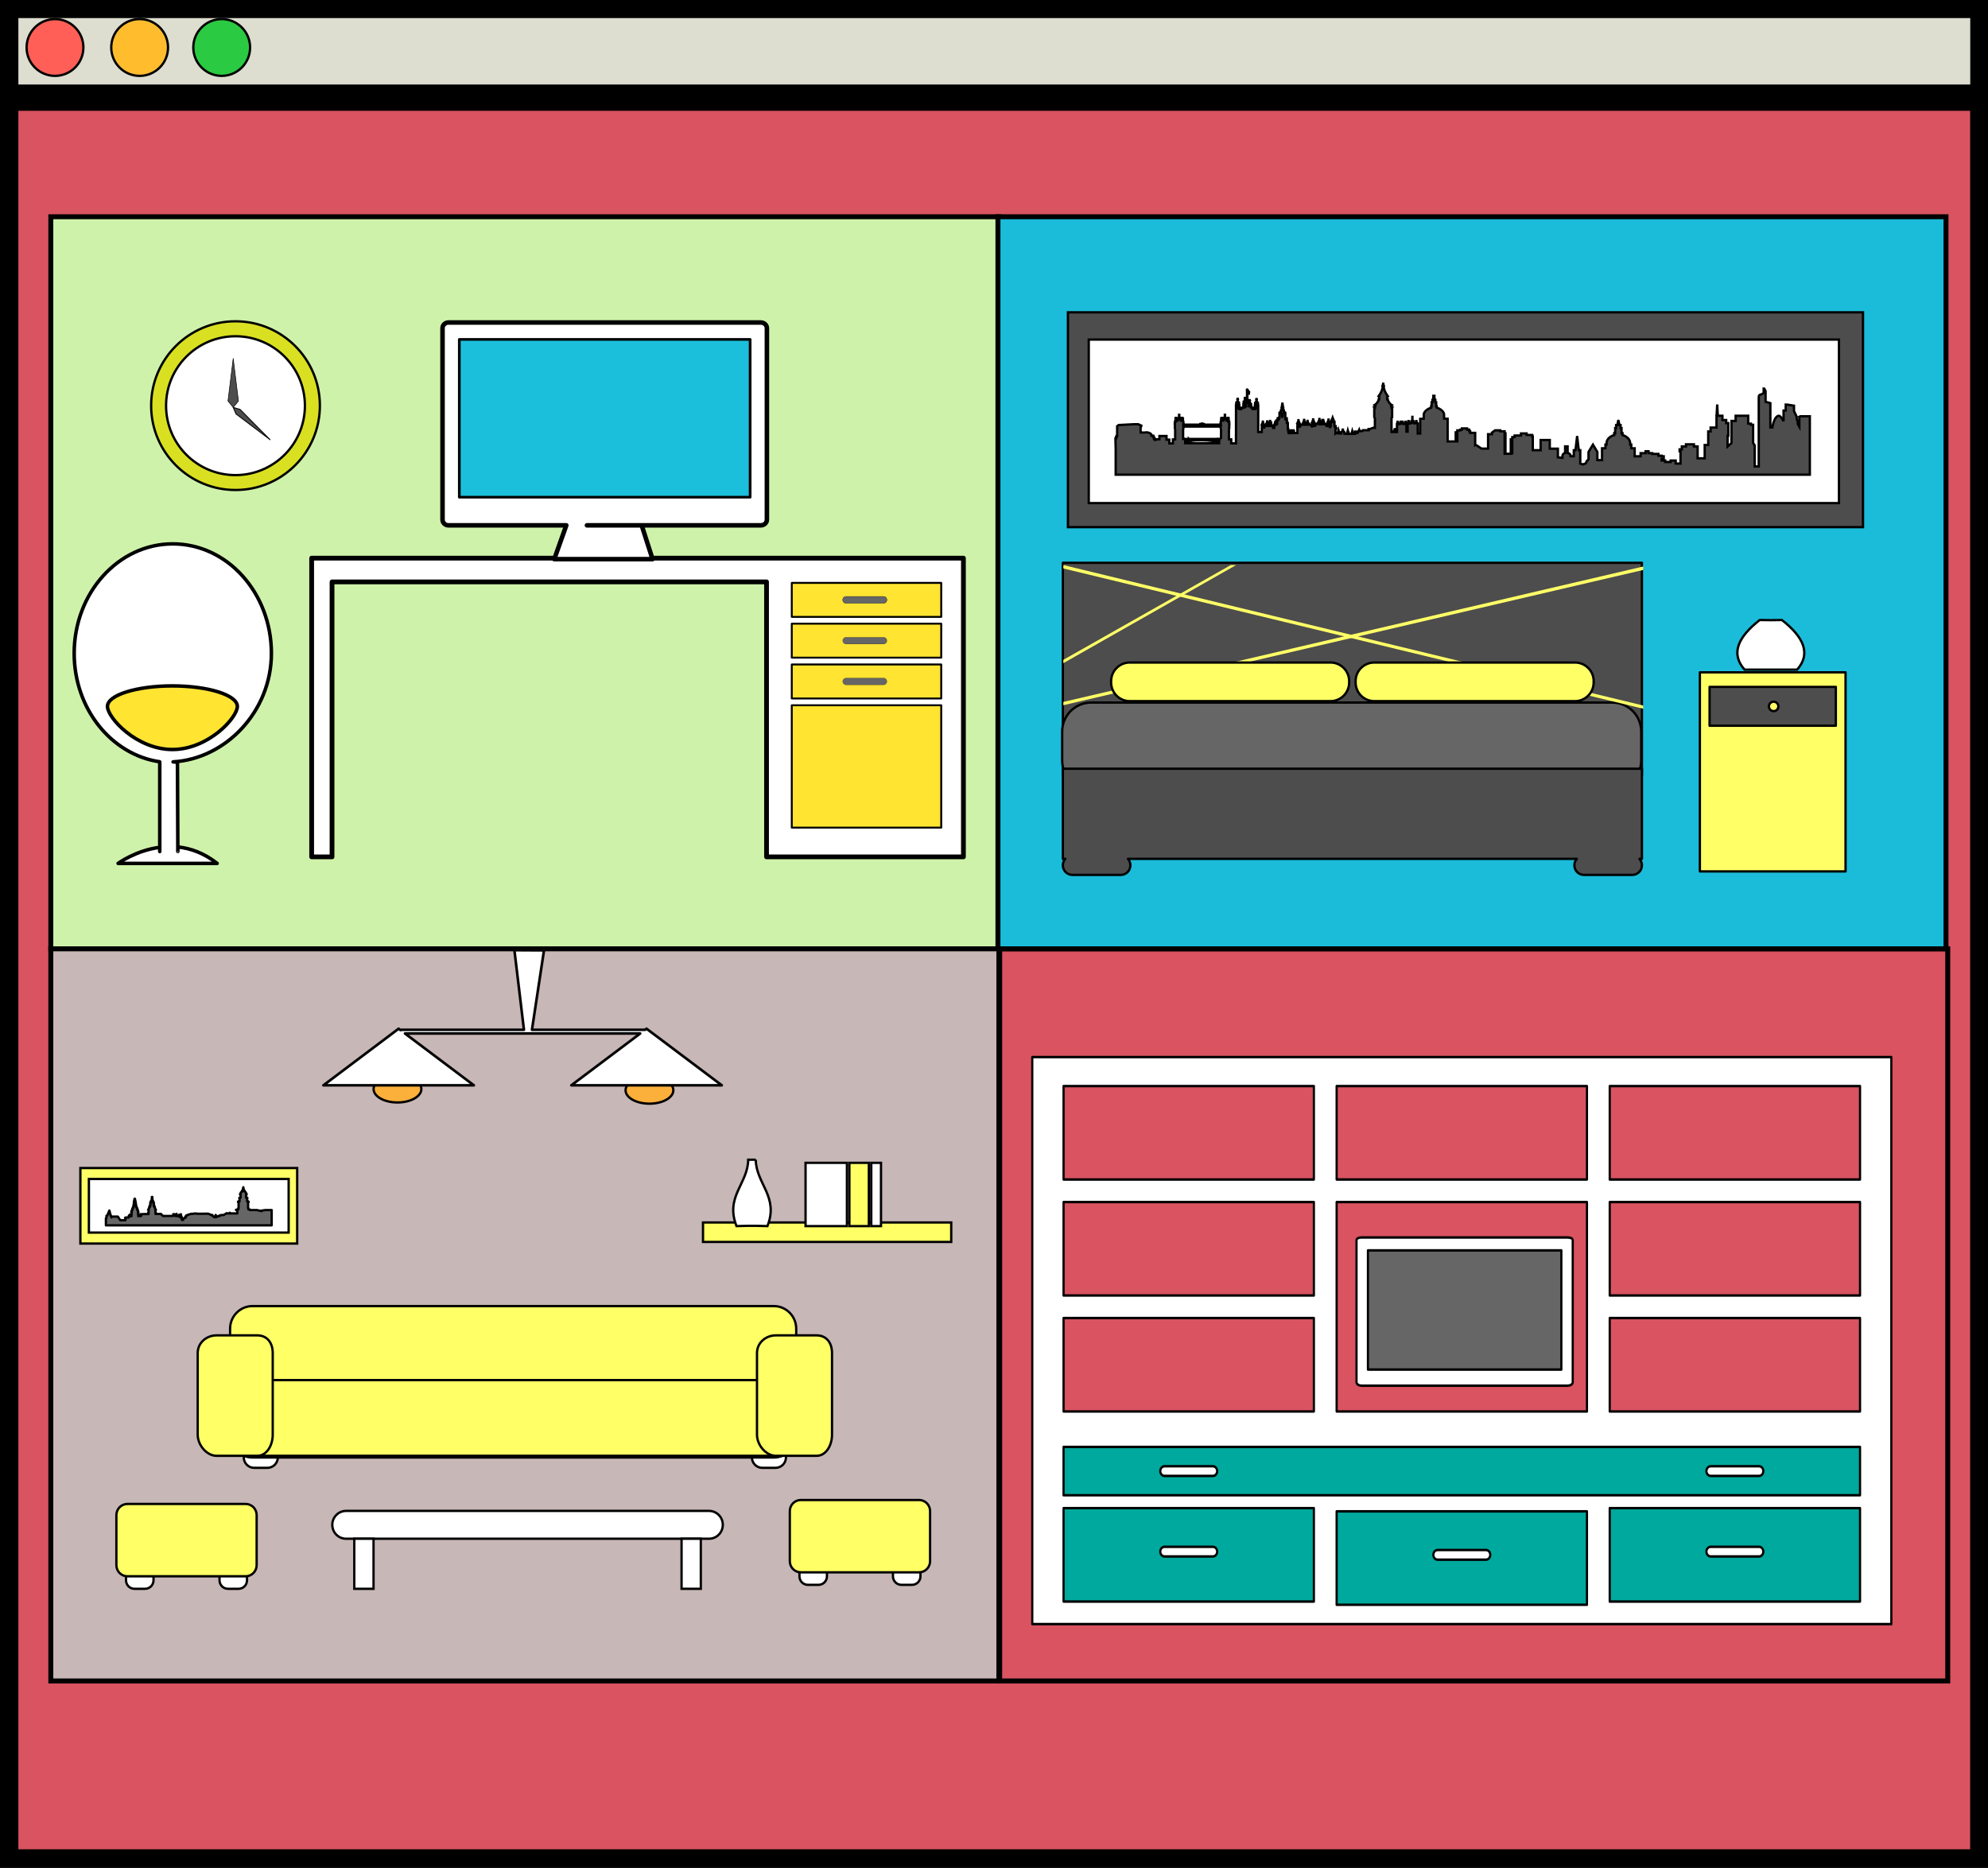 <?xml version="1.0" encoding="UTF-8" standalone="no"?>
<!-- Created with Inkscape (http://www.inkscape.org/) -->

<svg
   xmlns:dc="http://purl.org/dc/elements/1.1/"
   xmlns:cc="http://creativecommons.org/ns#"
   xmlns:rdf="http://www.w3.org/1999/02/22-rdf-syntax-ns#"
   xmlns:svg="http://www.w3.org/2000/svg"
   xmlns="http://www.w3.org/2000/svg"
   xmlns:sodipodi="http://sodipodi.sourceforge.net/DTD/sodipodi-0.dtd"
   xmlns:inkscape="http://www.inkscape.org/namespaces/inkscape"
   width="226.811mm"
   height="213.094mm"
   viewBox="0 0 226.811 213.094"
   version="1.1"
   id="svg1956"
   inkscape:version="0.92.4 (5da689c313, 2019-01-14)"
   sodipodi:docname="secondFunc.svg">
  <rect x="0" y="0" width="226.811" height="213.094" fill="#333333" stroke="none"/>
  <defs
     id="defs1950" />
  <sodipodi:namedview
     id="base"
     pagecolor="#ffffff"
     bordercolor="#666666"
     borderopacity="1.0"
     inkscape:pageopacity="0.0"
     inkscape:pageshadow="2"
     inkscape:zoom="0.7"
     inkscape:cx="233.93716"
     inkscape:cy="556.07071"
     inkscape:document-units="mm"
     inkscape:current-layer="layer1"
     showgrid="false"
     fit-margin-top="0"
     fit-margin-left="0"
     fit-margin-right="0"
     fit-margin-bottom="0"
     inkscape:window-width="1366"
     inkscape:window-height="705"
     inkscape:window-x="-8"
     inkscape:window-y="-8"
     inkscape:window-maximized="1" />
  <g
     inkscape:label="Layer 1"
     inkscape:groupmode="layer"
     id="layer1"
     transform="translate(9.846,-40.018)">
    <g
       transform="matrix(1.793,0,0,1.793,-72.507,-287.872)"
       id="secondFunc"
       inkscape:label="secondFunc"
       style="stroke-width:0.558">
      <rect
         style="fill:#db5461;fill-opacity:0.984;stroke:#000000;stroke-width:1.673;stroke-linejoin:round;stroke-miterlimit:4;stroke-dasharray:none;stroke-opacity:1"
         id="rect915"
         width="125.866"
         height="112.327"
         x="35.28"
         y="189.049" />
      <path
         style="fill:#ddddd0;fill-opacity:1;stroke:#000000;stroke-width:1.673;stroke-linecap:butt;stroke-linejoin:round;stroke-miterlimit:4;stroke-dasharray:none;stroke-opacity:1"
         d="m 35.28,189.086 v -5.9 H 161.153 v 5.9 z"
         id="path917"
         inkscape:connector-curvature="0"
         sodipodi:nodetypes="ccccc" />
      <circle
         style="fill:#ff5f57;fill-opacity:1;stroke:#000000;stroke-width:0.148;stroke-miterlimit:4;stroke-dasharray:none;stroke-opacity:1"
         id="circle919"
         cx="38.447"
         cy="185.893"
         r="1.807" />
      <circle
         r="1.807"
         cy="185.893"
         cx="43.833"
         id="circle921"
         style="fill:#ffbd2e;fill-opacity:0.996;stroke:#000000;stroke-width:0.148;stroke-miterlimit:4;stroke-dasharray:none;stroke-opacity:1" />
      <circle
         style="fill:#28ca41;fill-opacity:0.985;stroke:#000000;stroke-width:0.148;stroke-miterlimit:4;stroke-dasharray:none;stroke-opacity:1"
         id="circle923"
         cx="49.054"
         cy="185.893"
         r="1.807" />
      <path
         sodipodi:nodetypes="ccccc"
         inkscape:connector-curvature="0"
         d="m 38.181,196.664 h 60.326 v 46.582 H 38.181 Z"
         style="fill:#cff2aa;fill-opacity:1;stroke:#000000;stroke-width:0.315;stroke-linecap:butt;stroke-linejoin:miter;stroke-miterlimit:4;stroke-dasharray:none;stroke-opacity:1"
         id="path1030" />
      <path
         sodipodi:nodetypes="ccccc"
         id="path1035"
         style="fill:#19beda;fill-opacity:0.984;stroke:#000000;stroke-width:0.315;stroke-linecap:butt;stroke-linejoin:miter;stroke-miterlimit:4;stroke-dasharray:none;stroke-opacity:1"
         d="m 98.447,196.664 h 60.326 v 46.582 H 98.447 Z"
         inkscape:connector-curvature="0" />
      <path
         sodipodi:nodetypes="ccccc"
         id="path1037"
         style="fill:#c8b7b7;fill-opacity:1;stroke:#000000;stroke-width:0.315;stroke-linecap:butt;stroke-linejoin:miter;stroke-miterlimit:4;stroke-dasharray:none;stroke-opacity:1"
         d="m 38.181,243.246 h 60.326 v 46.582 H 38.181 Z"
         inkscape:connector-curvature="0" />
      <path
         sodipodi:nodetypes="ccccc"
         inkscape:connector-curvature="0"
         d="M 98.558,243.246 H 158.884 v 46.582 H 98.558 Z"
         style="fill:none;stroke:#000000;stroke-width:0.315;stroke-linecap:butt;stroke-linejoin:miter;stroke-miterlimit:4;stroke-dasharray:none;stroke-opacity:1"
         id="path1039" />
      <path
         style="fill:#fbb03b;stroke:#000000;stroke-width:0.148;stroke-opacity:1"
         inkscape:connector-curvature="0"
         class="st11"
         d="m 61.759,252.168 c 0,0.471 -0.681,0.853 -1.52,0.853 -0.839,0 -1.52,-0.382 -1.52,-0.853 0,-0.471 0.681,-0.853 1.52,-0.853 0.839,0 1.52,0.382 1.52,0.853 z"
         id="path1180" />
      <path
         id="path2628"
         d="m 77.793,252.244 c 0,0.471 -0.681,0.853 -1.52,0.853 -0.839,0 -1.52,-0.382 -1.52,-0.853 0,-0.471 0.681,-0.853 1.52,-0.853 0.839,0 1.52,0.382 1.52,0.853 z"
         class="st11"
         inkscape:connector-curvature="0"
         style="fill:#fbb03b;stroke:#000000;stroke-width:0.148;stroke-opacity:1" />
      <path
         sodipodi:nodetypes="ccsccccccccccccc"
         style="fill:#ffffff;stroke:#040404;stroke-width:0.167;stroke-linecap:round;stroke-linejoin:round;stroke-miterlimit:10;stroke-dasharray:none;stroke-opacity:1"
         d="m 67.68,243.332 0.607,5.064 h -7.795 c -0.023,0 -0.04,0.011 -0.058,0.022 l -0.121,-0.091 -4.788,3.602 h 9.575 l -4.384,-3.298 H 75.684 l -4.383,3.298 h 9.574 l -4.788,-3.602 -0.091,0.069 h -7.2 l 0.766,-5.054 z"
         id="polygon1182"
         inkscape:connector-curvature="0" />
      <g
         transform="matrix(0.217,0,0,0.219,24.634,208.817)"
         style="stroke:#000000;stroke-width:0.677;stroke-linejoin:round;stroke-miterlimit:4;stroke-dasharray:none;stroke-opacity:1"
         id="g1218">
        <g
           style="stroke:#000000;stroke-width:0.677;stroke-linejoin:round;stroke-miterlimit:4;stroke-dasharray:none;stroke-opacity:1"
           id="g1216">
          <path
             style="fill:#ffffff;stroke:#000000;stroke-width:0.677;stroke-linejoin:round;stroke-miterlimit:4;stroke-dasharray:none;stroke-opacity:1"
             inkscape:connector-curvature="0"
             class="st13"
             d="m 129,304.93 c 0,1.7 -1.37,3.07 -3.07,3.07 h -3.86 c -1.7,0 -3.07,-1.37 -3.07,-3.07 v -3.86 c 0,-1.7 1.37,-3.07 3.07,-3.07 h 3.86 c 1.7,0 3.07,1.37 3.07,3.07 z"
             id="path1204" />
          <path
             style="fill:#ffffff;stroke:#000000;stroke-width:0.677;stroke-linejoin:round;stroke-miterlimit:4;stroke-dasharray:none;stroke-opacity:1"
             inkscape:connector-curvature="0"
             class="st13"
             d="m 278,304.93 c 0,1.7 -1.37,3.07 -3.07,3.07 h -3.86 c -1.7,0 -3.07,-1.37 -3.07,-3.07 v -3.86 c 0,-1.7 1.37,-3.07 3.07,-3.07 h 3.86 c 1.7,0 3.07,1.37 3.07,3.07 z"
             id="path1206" />
          <path
             style="fill:#ffff66;stroke:#000000;stroke-width:0.677;stroke-linejoin:round;stroke-miterlimit:4;stroke-dasharray:none;stroke-opacity:1"
             inkscape:connector-curvature="0"
             class="st14"
             d="m 281,298.44 c 0,3.62 -2.94,6.56 -6.56,6.56 H 121.56 c -3.62,0 -6.56,-2.94 -6.56,-6.56 v -30.88 c 0,-3.62 2.94,-6.56 6.56,-6.56 h 152.88 c 3.62,0 6.56,2.94 6.56,6.56 z"
             id="path1208" />
          <path
             style="fill:#ffff66;stroke:#000000;stroke-width:0.677;stroke-linejoin:round;stroke-miterlimit:4;stroke-dasharray:none;stroke-opacity:1"
             inkscape:connector-curvature="0"
             class="st15"
             d="m 281.5,299.5 c 0,2.76 -2.24,5 -5,5 h -156 c -2.76,0 -5,-2.24 -5,-5 v -12 c 0,-2.76 2.24,-5 5,-5 h 156 c 2.76,0 5,2.24 5,5 z"
             id="path1210" />
          <path
             style="fill:#ffff66;stroke:#000000;stroke-width:0.677;stroke-linejoin:round;stroke-miterlimit:4;stroke-dasharray:none;stroke-opacity:1"
             inkscape:connector-curvature="0"
             class="st15"
             d="m 127.5,298.36 c 0,3.12 -1.75,6.14 -4.51,6.14 h -12 c -2.76,0 -5.49,-3.03 -5.49,-6.14 v -23.71 c 0,-3.12 2.73,-5.14 5.49,-5.14 h 12 c 2.76,0 4.51,2.03 4.51,5.14 z"
             id="path1212" />
          <path
             style="fill:#ffff66;stroke:#000000;stroke-width:0.677;stroke-linejoin:round;stroke-miterlimit:4;stroke-dasharray:none;stroke-opacity:1"
             inkscape:connector-curvature="0"
             class="st15"
             d="m 291.5,298.36 c 0,3.12 -1.75,6.14 -4.51,6.14 h -12 c -2.76,0 -5.49,-3.03 -5.49,-6.14 v -23.71 c 0,-3.12 2.73,-5.14 5.49,-5.14 h 12 c 2.76,0 4.51,2.03 4.51,5.14 z"
             id="path1214" />
        </g>
      </g>
      <g
         transform="matrix(0.175,0,0,0.177,34.367,220.347)"
         id="g1228"
         style="stroke:#000000;stroke-width:0.84;stroke-linejoin:round;stroke-miterlimit:4;stroke-dasharray:none;stroke-opacity:1">
        <path
           id="path1222"
           d="m 304,354.93 c 0,1.7 -1.37,3.07 -3.07,3.07 h -3.86 c -1.7,0 -3.07,-1.37 -3.07,-3.07 v -3.86 c 0,-1.7 1.37,-3.07 3.07,-3.07 h 3.86 c 1.7,0 3.07,1.37 3.07,3.07 z"
           class="st13"
           inkscape:connector-curvature="0"
           style="fill:#ffffff;stroke:#000000;stroke-width:0.84;stroke-linejoin:round;stroke-miterlimit:4;stroke-dasharray:none;stroke-opacity:1" />
        <path
           id="path1224"
           d="m 338,354.93 c 0,1.7 -1.37,3.07 -3.07,3.07 h -3.86 c -1.7,0 -3.07,-1.37 -3.07,-3.07 v -3.86 c 0,-1.7 1.37,-3.07 3.07,-3.07 h 3.86 c 1.7,0 3.07,1.37 3.07,3.07 z"
           class="st13"
           inkscape:connector-curvature="0"
           style="fill:#ffffff;stroke:#000000;stroke-width:0.84;stroke-linejoin:round;stroke-miterlimit:4;stroke-dasharray:none;stroke-opacity:1" />
        <path
           id="path1226"
           d="m 341.5,349.5 c 0,2.21 -1.79,4 -4,4 h -43 c -2.21,0 -4,-1.79 -4,-4 v -18 c 0,-2.21 1.79,-4 4,-4 h 43 c 2.21,0 4,1.79 4,4 z"
           class="st15"
           inkscape:connector-curvature="0"
           style="fill:#ffff66;stroke:#000000;stroke-width:0.84;stroke-linejoin:round;stroke-miterlimit:4;stroke-dasharray:none;stroke-opacity:1" />
      </g>
      <rect
         id="rect1250"
         height="1.239"
         width="15.795"
         class="st17"
         y="260.656"
         x="79.68"
         style="clip-rule:evenodd;fill:#ffff66;fill-rule:evenodd;stroke:#000000;stroke-width:0.148;stroke-opacity:1" />
      <path
         id="path1252"
         d="M 83.038,256.663 H 82.556 c -0.015,1.529 -1.484,2.348 -0.743,4.225 l 0.731,-0.02 h 0.505 l 0.731,0.02 c 0.742,-1.877 -0.726,-2.697 -0.742,-4.225 z"
         class="st18"
         inkscape:connector-curvature="0"
         style="clip-rule:evenodd;fill:#ffffff;fill-rule:evenodd;stroke:#000000;stroke-width:0.148;stroke-opacity:1" />
      <rect
         id="rect1254"
         height="4.027"
         width="2.633"
         class="st18"
         y="256.861"
         x="86.206"
         style="clip-rule:evenodd;fill:#ffffff;fill-rule:evenodd;stroke:#000000;stroke-width:0.148;stroke-opacity:1" />
      <rect
         id="rect1256"
         height="4.027"
         width="1.239"
         class="st17"
         y="256.861"
         x="88.994"
         style="clip-rule:evenodd;fill:#ffff66;fill-rule:evenodd;stroke:#000000;stroke-width:0.148;stroke-opacity:1" />
      <rect
         id="rect1258"
         height="4.027"
         width="0.619"
         class="st18"
         y="256.861"
         x="90.387"
         style="clip-rule:evenodd;fill:#ffffff;fill-rule:evenodd;stroke:#000000;stroke-width:0.148;stroke-opacity:1" />
      <g
         transform="matrix(0.175,0,0,0.177,33.866,220.599)"
         id="g1270"
         style="stroke:#000000;stroke-width:0.84;stroke-linejoin:round;stroke-miterlimit:4;stroke-dasharray:none;stroke-opacity:1">
        <path
           id="path1264"
           d="m 62,354.93 c 0,1.7 -1.37,3.07 -3.07,3.07 H 55.07 C 53.37,358 52,356.63 52,354.93 v -3.86 c 0,-1.7 1.37,-3.07 3.07,-3.07 h 3.86 c 1.7,0 3.07,1.37 3.07,3.07 z"
           class="st13"
           inkscape:connector-curvature="0"
           style="fill:#ffffff;stroke:#000000;stroke-width:0.84;stroke-linejoin:round;stroke-miterlimit:4;stroke-dasharray:none;stroke-opacity:1" />
        <path
           id="path1266"
           d="m 96,354.93 c 0,1.7 -1.37,3.07 -3.07,3.07 H 89.07 C 87.37,358 86,356.63 86,354.93 v -3.86 c 0,-1.7 1.37,-3.07 3.07,-3.07 h 3.86 c 1.7,0 3.07,1.37 3.07,3.07 z"
           class="st13"
           inkscape:connector-curvature="0"
           style="fill:#ffffff;stroke:#000000;stroke-width:0.84;stroke-linejoin:round;stroke-miterlimit:4;stroke-dasharray:none;stroke-opacity:1" />
        <path
           id="path1268"
           d="m 99.5,349.5 c 0,2.21 -1.79,4 -4,4 h -43 c -2.21,0 -4,-1.79 -4,-4 v -18 c 0,-2.21 1.79,-4 4,-4 h 43 c 2.21,0 4,1.79 4,4 z"
           class="st15"
           inkscape:connector-curvature="0"
           style="fill:#ffff66;stroke:#000000;stroke-width:0.84;stroke-linejoin:round;stroke-miterlimit:4;stroke-dasharray:none;stroke-opacity:1" />
      </g>
      <g
         transform="matrix(0.175,0,0,0.177,33.866,220.599)"
         style="stroke:#000000;stroke-width:0.839;stroke-opacity:1"
         id="g1280">
        <path
           style="fill:#ffffff;stroke:#000000;stroke-width:0.839;stroke-opacity:1"
           inkscape:connector-curvature="0"
           class="st13"
           d="m 269,335 c 0,2.76 -2.24,5 -5,5 H 132 c -2.76,0 -5,-2.24 -5,-5 v 0 c 0,-2.76 2.24,-5 5,-5 h 132 c 2.76,0 5,2.24 5,5 z"
           id="path1274" />
        <rect
           style="fill:#ffffff;stroke:#000000;stroke-width:0.839;stroke-opacity:1"
           x="135"
           y="340"
           class="st13"
           width="7"
           height="18"
           id="rect1276" />
        <rect
           style="fill:#ffffff;stroke:#000000;stroke-width:0.839;stroke-opacity:1"
           x="254"
           y="340"
           class="st13"
           width="7"
           height="18"
           id="rect1278" />
      </g>
      <g
         transform="matrix(0.155,0,0,0.155,36.962,229.912)"
         style="stroke:#000000;stroke-width:0.953;stroke-opacity:1"
         id="g1292">
        <g
           style="stroke:#000000;stroke-width:0.953;stroke-opacity:1"
           id="g1288">
          <g
             style="stroke:#000000;stroke-width:0.953;stroke-opacity:1"
             id="g1286">
            <rect
               style="fill:#ffff66;stroke:#000000;stroke-width:0.953;stroke-opacity:1"
               x="20"
               y="176"
               class="st14"
               width="89"
               height="31"
               id="rect1282" />
            <rect
               style="fill:#ffffff;stroke:#000000;stroke-width:0.953;stroke-miterlimit:10;stroke-opacity:1"
               x="23.5"
               y="180.5"
               class="st19"
               width="82"
               height="22"
               id="rect1284" />
          </g>
        </g>
        <path
           style="fill:#666666;stroke:#000000;stroke-width:0.954;stroke-linejoin:round;stroke-miterlimit:4;stroke-dasharray:none;stroke-opacity:1"
           inkscape:connector-curvature="0"
           class="st0"
           d="m 95.93,193.25 -1.52,0.22 v 0.21 l -1.95,-0.43 h -2.81 v -0.18 l -0.69,-0.1 v -0.54 l -0.11,-0.06 v -2.36 h 0.23 v -0.18 h -0.12 v -0.15 h -0.5 v -1.27 l 0.1,-0.06 v -0.11 H 88.2 v -0.07 h -0.17 v -1.11 h 0.15 v -0.27 l 0.07,-0.04 v -0.11 h -0.19 -0.1 v -0.58 h -0.05 c -0.09,-0.22 -0.33,-0.4 -0.65,-0.47 v -0.21 h 0.02 0.12 v -0.1 h -0.12 v -0.11 h -0.15 l -0.25,-1.28 -0.25,1.28 h -0.15 v 0.11 h -0.12 v 0.1 h 0.12 0.02 v 0.22 c -0.3,0.08 -0.53,0.25 -0.61,0.46 h -0.05 v 0.58 h -0.11 -0.18 v 0.11 l 0.07,0.04 v 0.27 h 0.15 v 1.11 H 85.6 v 0.07 h -0.36 v 0.11 l 0.1,0.06 v 1.27 h -0.5 v 0.15 h -0.12 v 0.18 h 0.23 v 2.36 l -0.11,0.06 v 0.54 l -0.94,0.16 v 0.11 l 0.52,0.08 0.01,1.31 h -3.02 v -0.25 h -0.12 v 0.25 h -1.04 v -0.07 h -0.26 v 0.07 H 79.9 l -1.09,0.67 v -0.01 H 78 v 0.06 h -0.64 l -0.22,0.4 h -0.07 c 0,0 -0.11,-0.11 -0.28,-0.1 0,0 -0.16,0.02 -0.27,0.1 H 76.43 L 76,196.1 h -0.3 v 0.07 h -0.11 v -0.89 h -0.08 v 0.89 h -0.63 v -0.15 l 0.08,-0.04 -0.79,-0.37 v -0.35 h -0.2 v 0.19 l -0.09,-0.05 v -0.17 h -0.13 v 0.1 l -0.93,-0.49 -0.66,-0.1 -4.26,0.03 v -0.04 h -0.17 v -0.07 h -0.86 v 0.07 h -0.56 v 0.05 l -0.82,0.01 -1.95,0.62 v 0.05 h 0.09 v 0.22 h -0.27 v 0.19 h -0.11 -0.13 v 0.04 h 0.06 v 0.53 l -0.48,0.01 -0.59,0.53 h 0.09 v 0.3 h -0.54 v -0.21 -0.1 -0.41 h 0.08 v -0.04 h -0.08 v -0.23 l -0.22,-0.1 c 0,0 0,-0.23 0,-0.24 H 61.4 c 0.06,-0.01 0.11,-0.04 0.11,-0.07 0,-0.04 -0.06,-0.08 -0.13,-0.08 h -0.04 v -0.14 0 c 0.03,0 0.06,-0.02 0.06,-0.03 0,-0.02 -0.03,-0.03 -0.06,-0.03 h -0.05 l -0.03,-0.65 -0.03,0.65 h -0.05 c -0.03,0 -0.06,0.01 -0.06,0.03 0,0.02 0.02,0.03 0.06,0.03 h 0.01 v 0.14 h -0.04 c -0.07,0 -0.13,0.03 -0.13,0.08 0,0.03 0.02,0.05 0.06,0.06 v 0 0.28 l -0.11,0.05 v -0.14 c 0.04,-0.01 0.07,-0.03 0.07,-0.06 0,-0.04 -0.05,-0.06 -0.11,-0.06 H 60.9 v -0.11 c 0.04,-0.01 0.07,-0.03 0.07,-0.05 0,-0.03 -0.04,-0.05 -0.1,-0.05 v -0.05 h 0.06 v -0.04 h -0.06 v -0.12 H 60.8 v 0.12 h -0.07 v 0.04 h -0.02 v -0.1 h -0.02 c 0.01,-0.01 0.02,-0.02 0.02,-0.03 h 0.01 c -0.05,-0.02 -0.04,-0.08 -0.06,-0.11 -0.01,-0.01 -0.02,-0.03 -0.02,-0.05 0.01,-0.02 0.03,-0.02 0.04,-0.04 0.02,-0.04 -0.01,-0.07 0.04,-0.11 0.03,-0.02 0.05,-0.02 0.06,-0.05 0.01,-0.02 0,-0.05 0,-0.07 -0.04,0.01 -0.05,0.04 -0.09,0.06 -0.04,0.01 -0.08,-0.01 -0.08,0.03 -0.07,-0.01 0,-0.08 -0.1,-0.07 -0.06,0.01 -0.04,0.05 -0.04,0.09 -0.01,0 -0.02,0 -0.03,0 0,0.04 -0.01,0.2 -0.08,0.19 0.01,0.03 -0.04,0.05 -0.05,0.09 -0.01,0.03 -0.01,0.08 0,0.12 0.01,0 0.01,0 0.02,0 v 0.12 l -0.61,-0.07 c 0.02,-0.02 0.03,-0.04 0.03,-0.06 0,-0.06 -0.09,-0.11 -0.19,-0.11 h -0.01 v -0.12 c 0.03,-0.01 0.05,-0.02 0.05,-0.04 0,-0.02 -0.03,-0.04 -0.07,-0.04 H 59.5 l -0.02,-0.59 -0.02,0.59 h -0.03 c -0.04,0 -0.07,0.02 -0.07,0.04 0,0.02 0.02,0.03 0.05,0.04 v 0.12 H 59.4 c -0.11,0 -0.19,0.05 -0.19,0.11 v 0 l -0.43,-0.05 v -0.03 h -0.09 v -0.08 h 0.06 v -0.02 h -0.06 v -0.06 h 0.01 v -0.02 h -0.01 v -0.09 h -0.05 v 0.09 h -0.09 c 0,0 0,0 0,0 0,-0.04 -0.04,-0.07 -0.1,-0.09 v -0.1 c 0.05,0 0.11,0.01 0.16,0.01 -0.05,-0.01 -0.15,-0.01 -0.17,-0.04 -0.02,-0.02 0,-0.07 0,-0.09 0,-0.02 -0.02,-0.07 0,-0.09 0.03,-0.03 0.09,-0.02 0.15,-0.02 0,-0.01 0,-0.02 0,-0.03 0.03,0 0.06,0 0.05,-0.02 -0.07,0 -0.14,0 -0.19,0.01 l 0.03,0.01 c -0.02,0 -0.04,0 -0.06,0 0,-0.03 0,-0.07 -0.07,-0.06 0,0.02 0,0.03 0,0.05 -0.05,0 -0.06,-0.02 -0.1,-0.03 -0.04,-0.01 -0.08,-0.01 -0.12,0 -0.01,0.05 0.06,0.04 0.11,0.04 0.08,0.01 0.08,0.01 0.08,0.06 0,0.07 0.07,0.11 0.07,0.18 -0.01,0 -0.02,0.01 -0.02,0.02 h -0.01 v 0.1 c -0.06,0.01 -0.1,0.05 -0.1,0.09 0,0 0,0 0,0 h -0.1 v -0.09 h -0.05 v 0.09 0.02 0.06 h -0.06 v 0.02 h 0.06 v 0.08 h -0.13 v 0.06 H 53.9 l -0.76,-0.71 v -0.1 h -0.03 -0.06 v -0.03 H 53 v 0.03 h -0.07 v -0.03 H 52.9 v 0.03 h -0.07 v -0.03 H 52.8 v 0.03 h -0.07 v -0.03 H 52.7 v 0.03 h -0.07 v -0.03 H 52.6 v 0.03 h -0.07 v -0.03 H 52.5 v 0.03 h -0.07 v -0.03 H 52.4 v 0.03 h -0.07 v -0.03 H 52.3 v 0.03 h -0.07 v -0.03 H 52.2 v 0.03 h -0.07 v -0.03 H 52.1 v 0.03 h -0.07 v -0.03 H 52 v 0.03 h -0.07 v -0.03 H 51.9 v 0.03 h -0.07 v -0.03 H 51.8 v 0.03 h -0.07 v -0.03 H 51.7 v 0.03 h -0.07 v -0.03 H 51.6 v 0.03 h -0.07 v -0.03 H 51.5 v 0.03 h -0.07 v -0.03 H 51.4 v 0.03 h -0.07 v -0.03 H 51.3 v 0.03 h -0.07 v -0.03 H 51.2 v 0.03 h -0.07 v -0.03 H 51.1 v 0.03 h -0.07 v -0.03 H 51 v 0.03 h -0.07 v -0.03 H 50.9 v 0.03 h -0.06 v -0.41 l 0.13,-0.11 v -0.06 h -0.05 v -0.05 h -0.04 v -0.06 l 0.03,-0.02 v -0.04 h -0.03 v -0.04 h -0.07 v -0.7 l 0.19,-0.14 0.03,-0.02 h -0.09 v -0.04 H 50.8 v -0.11 l -0.03,-0.02 v -0.12 h 0.08 v -0.06 h -0.13 v -0.06 l 0.07,-0.06 -0.01,-0.01 -0.05,0.03 -0.21,-0.83 h -0.06 l -0.02,-0.35 h -0.02 l -0.03,0.35 H 50.35 V 192 l -0.27,-0.55 v -0.36 l 0.11,-0.1 H 50.1 v -0.09 h 0.05 v -0.06 H 50.1 v -0.28 l 0.11,-0.1 H 50.1 v -0.06 h -0.03 v -0.13 h 0.07 v -0.07 h -0.08 v -0.05 h 0.03 v -0.01 h -0.03 v -0.01 h -0.01 l -0.01,-0.03 h 0.05 v -0.01 h -0.05 l -0.01,-0.04 h 0.06 v -0.01 H 50.03 L 50.02,190 h 0.05 v -0.01 h -0.05 l -0.01,-0.04 h 0.05 v -0.01 h -0.05 l -0.01,-0.09 -0.01,0.07 h -0.05 v 0.01 h 0.05 l -0.01,0.04 h -0.05 v 0.01 h 0.05 l -0.01,0.04 h -0.06 v 0.01 h 0.06 l -0.01,0.04 h -0.05 v 0.01 h 0.05 l -0.01,0.03 h -0.01 v 0.01 h -0.03 v 0.01 h 0.03 v 0.05 h -0.07 c -0.03,-0.05 -0.08,-0.1 -0.15,-0.13 v -0.48 h 0.13 v -0.07 h -0.14 v -0.1 c 0,0 0,0 0,-0.01 0,-0.06 -0.06,-0.11 -0.15,-0.14 v -0.1 h 0.01 c 0.05,0 0.09,-0.02 0.09,-0.05 0,-0.03 -0.04,-0.05 -0.09,-0.05 h -0.04 v -0.1 h 0.05 v -0.03 h -0.05 v -0.04 h 0.05 v -0.03 h -0.05 v -0.04 h 0.05 v -0.03 h -0.06 v -0.04 h 0.05 v -0.03 h -0.06 v -0.04 h 0.06 v -0.03 h -0.06 v -0.04 h 0.06 v -0.03 H 49.5 v -0.04 h 0.06 V 188.5 H 49.5 v -0.04 h 0.06 v -0.03 H 49.5 l -0.01,-0.04 h 0.06 v -0.03 h -0.06 v -0.04 h 0.06 v -0.03 h -0.06 v -0.04 h 0.06 v -0.03 h -0.07 v -0.04 h 0.06 v -0.03 h -0.07 l -0.02,-0.17 c 0.06,0 0.1,-0.03 0.1,-0.07 0,-0.04 -0.05,-0.07 -0.12,-0.07 -0.06,0 -0.11,0.03 -0.11,0.07 0,0.04 0.05,0.07 0.11,0.07 v 0 l -0.02,0.16 h -0.07 v 0.03 h 0.07 v 0.04 h -0.07 v 0.03 h 0.06 v 0.04 h -0.06 v 0.03 h 0.06 v 0.04 h -0.06 v 0.03 h 0.06 v 0.04 h -0.06 v 0.03 h 0.06 v 0.04 h -0.06 v 0.03 h 0.06 v 0.04 h -0.06 v 0.03 h 0.06 v 0.04 h -0.1 v 0.03 h 0.06 l -0.01,0.04 H 49.3 v 0.03 h 0.05 v 0.04 h -0.06 v 0.03 h 0.05 v 0.04 h -0.06 v 0.03 h 0.05 v 0.04 h -0.06 v 0.03 h 0.05 v 0.1 h -0.04 c -0.05,0 -0.09,0.02 -0.09,0.05 0,0.03 0.04,0.05 0.09,0.05 h 0.01 v 0.1 c -0.09,0.03 -0.14,0.08 -0.14,0.14 0,0 0,0.01 0,0.01 v 0.1 h -0.14 v 0.07 h 0.13 v 0.48 c -0.08,0.04 -0.13,0.09 -0.16,0.15 v -0.02 H 48.9 v -0.05 h 0.03 v -0.01 H 48.9 v -0.01 0 l -0.01,-0.03 h 0.05 v -0.01 h -0.05 l -0.01,-0.04 h 0.06 v -0.01 h -0.06 l -0.01,-0.04 h 0.05 v -0.01 h -0.05 l -0.01,-0.04 h 0.05 v -0.01 h -0.05 l -0.01,-0.07 -0.01,0.07 h -0.05 v 0.01 h 0.05 l -0.01,0.04 h -0.05 v 0.01 h 0.05 l -0.01,0.04 h -0.06 v 0.01 h 0.06 l -0.01,0.04 h -0.05 v 0.01 h 0.05 l -0.01,0.03 h -0.01 v 0.01 h -0.03 v 0.01 h 0.03 v 0.05 h -0.08 v 0.07 h 0.07 v 0.13 h -0.01 v 0.06 h -0.11 l 0.11,0.1 v 0.28 h -0.05 v 0.06 h 0.05 v 0.09 h -0.11 l 0.11,0.1 v 0.32 h -0.02 l -0.24,0.65 -0.01,-0.04 v -0.09 h -0.04 l -0.03,-0.35 H 48.4 l -0.02,0.35 h -0.06 l -0.21,0.83 -0.05,-0.03 -0.01,0.01 0.07,0.06 v 0.06 h -0.13 v 0.06 h 0.08 v 0.12 l -0.03,0.02 v 0.11 H 47.9 v 0.04 h -0.1 l 0.03,0.02 0.19,0.14 v 0.7 h -0.07 v 0.04 h -0.03 v 0.04 l 0.03,0.02 v 0.06 h -0.04 v 0.05 h -0.05 v 0.06 l 0.13,0.11 v 0.48 h -1.93 l -1.4,0.07 v 0.38 h 0.24 v 0.22 h -0.28 v 0.1 h 0.28 v 0.06 h -1.16 v -0.27 l 0.05,-0.03 v -0.09 h -0.04 v -0.12 -0.11 h -0.06 v -0.81 l 0.06,-0.08 h 0.09 v -0.02 h -0.1 v -0.09 h 0.08 v -0.04 h -0.2 v -0.33 h 0.13 v -0.04 h -0.14 l -0.03,-0.16 h 0.08 v -0.03 h -0.09 l -0.05,-0.14 v -0.06 h 0.07 v -0.03 h -0.07 v -0.03 h -0.08 v 0.03 H 43.4 v -0.06 h 0.09 v -0.04 H 43.4 v -0.22 h 0.08 v -0.03 H 43.4 43.38 l -0.02,-0.14 h 0.04 v -0.03 h -0.04 l -0.02,-0.19 h 0.04 v -0.02 h -0.05 l -0.01,-0.07 -0.01,0.07 h -0.05 v 0.02 h 0.05 l -0.02,0.19 H 43.2 v -0.4 h -0.04 v -0.27 h -0.07 -0.05 -0.12 l -0.02,-0.11 h 0.12 V 192 H 42.9 l -0.02,-0.11 H 43 v -0.02 h -0.12 l -0.02,-0.11 h 0.12 v -0.02 h -0.12 l -0.02,-0.11 h 0.12 v -0.02 h -0.12 l -0.02,-0.11 h 0.12 v -0.02 h -0.12 l -0.02,-0.11 h 0.11 v -0.02 H 42.8 l -0.02,-0.11 h 0.11 v -0.02 h -0.12 l -0.02,-0.11 h 0.11 v -0.02 h -0.12 l -0.02,-0.11 h 0.11 V 191 h -0.11 l -0.02,-0.11 h 0.11 v -0.02 H 42.7 l -0.02,-0.11 h 0.11 v -0.02 H 42.7 l -0.02,-0.11 h 0.11 v -0.02 h -0.11 l -0.02,-0.11 h 0.11 v -0.02 h -0.11 l -0.02,-0.11 h 0.11 v -0.02 h -0.11 l -0.02,-0.11 h 0.11 v -0.02 h -0.11 l -0.02,-0.11 h 0.11 v -0.02 H 42.6 l -0.02,-0.11 h 0.11 V 190 h -0.11 l -0.02,-0.11 h 0.1 v -0.02 h -0.11 l -0.02,-0.11 h 0.11 v -0.02 h -0.11 l -0.02,-0.11 h 0.1 v -0.01 H 42.5 l -0.02,-0.11 h 0.1 v -0.02 h -0.1 l -0.02,-0.11 h 0.1 v -0.02 h -0.1 l -0.03,-0.21 h 0.06 v -0.05 h -0.1 v -0.06 h 0.07 v -0.07 h -0.11 l -0.02,-0.29 h 0.1 v -0.02 h -0.1 v -0.07 h -0.02 v 0.07 h -0.1 v 0.02 h 0.09 l -0.02,0.29 h -0.11 v 0.07 h 0.07 v 0.06 h -0.1 v 0.05 h 0.07 l -0.03,0.21 h -0.1 v 0.02 h 0.1 l -0.02,0.11 h -0.11 v 0.02 h 0.1 l -0.02,0.11 h -0.11 v 0.01 h 0.1 l -0.02,0.11 h -0.11 v 0.02 h 0.1 l -0.02,0.11 h -0.11 v 0.02 h 0.1 l 0.08,0.11 h -0.11 v 0.02 h 0.1 l -0.02,0.11 H 42 v 0.02 h 0.11 l -0.02,0.11 h -0.11 v 0.02 h 0.11 l -0.02,0.11 h -0.11 v 0.02 h 0.11 l -0.02,0.11 h -0.11 v 0.02 h 0.11 l -0.02,0.11 h -0.11 v 0.02 h 0.11 l -0.02,0.11 H 41.9 v 0.02 h 0.11 L 42,190.88 h -0.11 v 0.02 H 42 l -0.02,0.1 h -0.11 v 0.02 h 0.11 l -0.02,0.11 h -0.12 v 0.02 h 0.11 l -0.02,0.11 h -0.12 v 0.02 h 0.11 l -0.02,0.11 h -0.12 v 0.02 h 0.11 l -0.02,0.11 h -0.12 v 0.02 h 0.12 l -0.02,0.11 h -0.12 v 0.02 h 0.12 l -0.02,0.11 h -0.12 v 0.02 h 0.12 l -0.02,0.11 h -0.12 v 0.02 h 0.12 l 0.02,0.07 h -0.12 v 0.02 h 0.12 l -0.02,0.11 h -0.12 -0.05 -0.07 v 0.27 h -0.04 l -0.01,0.4 h -0.08 l -0.02,-0.19 h 0.05 v -0.02 h -0.05 l -0.01,-0.07 -0.01,0.07 h -0.05 v 0.02 h 0.05 l -0.02,0.19 h -0.04 v 0.03 h 0.04 l -0.02,0.14 H 41.34 41.26 V 193 h 0.08 v 0.22 h -0.1 v 0.04 h 0.09 v 0.06 h -0.06 v -0.03 h -0.08 v 0.03 h -0.07 v 0.03 h 0.07 v 0.06 l -0.05,0.14 h -0.09 v 0.03 h 0.08 l -0.04,0.16 h -0.14 v 0.04 h 0.13 v 0.33 h -0.2 v 0.04 h 0.08 v 0.09 h -0.1 v 0.02 h 0.09 l 0.06,0.08 v 0.81 h -0.06 v 0.11 0.12 h -0.04 v 0.09 l 0.05,0.03 v 0.27 h -0.33 v -0.01 h -0.04 v -0.01 h -0.1 v -0.06 h 0.06 v -0.03 h -0.06 v -0.17 h -0.04 v 0.17 h -0.06 v 0.03 h 0.06 v 0.06 h -0.09 v -0.14 h 0.05 v -0.04 h -0.05 v 0 0 0 c 0,-0.03 -0.04,-0.06 -0.09,-0.07 l -0.04,-0.35 -0.04,0.35 c -0.05,0.01 -0.09,0.04 -0.09,0.07 v 0 0 0 h -0.05 v 0.04 h 0.05 v 0.14 h -0.11 v -0.06 h 0.07 v -0.03 h -0.07 v -0.17 h -0.04 v 0.17 H 39.9 v 0.03 h 0.05 v 0.06 h -0.08 v 0.01 h -0.04 v 0.05 h 0.04 v 0.06 H 39.8 v 0.03 h 0.07 v 0.1 h -0.1 v 0.07 h 0.1 v 0.23 h -1.22 v 0.05 h -0.17 v 0.04 h 0.09 v 0.07 h -0.15 v -0.03 h -0.07 v 0.05 h 0.15 v 0.94 h -2.13 l -0.98,-1.48 h -2.41 l -0.27,0.32 v -0.44 h -0.08 l -0.05,-0.28 h -0.14 l -0.54,-2.1 -0.92,2.18 H 30.7 v 0.65 0.39 h -0.22 v 0.45 2.41 h 8.02 0.98 1.17 0.98 0.73 4.12 4.13 5.6 0.2 4.22 0.73 0.31 0.54 2.36 6.3 3.24 10.36 2.58 11.48 v -6.27 z"
           id="path1290" />
      </g>
      <g
         style="stroke:#000000;stroke-width:0.725;stroke-miterlimit:4;stroke-dasharray:none;stroke-opacity:1"
         transform="matrix(0.204,0,0,0.204,161.578,127.025)"
         id="g1312">
        <rect
           id="rect1302"
           height="67"
           width="248"
           class="st16"
           y="371.178"
           x="-287.635"
           style="fill:#4d4d4d;stroke:#000000;stroke-width:0.725;stroke-miterlimit:4;stroke-dasharray:none;stroke-opacity:1" />
        <g
           style="stroke:#000000;stroke-width:0.725;stroke-miterlimit:4;stroke-dasharray:none;stroke-opacity:1"
           id="g1310">
          <rect
             id="rect1304"
             height="51"
             width="234"
             class="st20"
             y="379.678"
             x="-281.135"
             style="fill:#ffffff;stroke:#000000;stroke-width:0.725;stroke-miterlimit:4;stroke-dasharray:none;stroke-opacity:1" />
          <g
             style="stroke:#000000;stroke-width:0.725;stroke-miterlimit:4;stroke-dasharray:none;stroke-opacity:1"
             id="g1308">
            <path
               id="path1306"
               d="m -59.495,403.538 v 3.32 l -0.52,-0.93 0.12,-0.29 -0.42,-1.2 v -0.67 l -0.85,-1.83 v -1.64 l -2.08,-0.33 h -0.5 v 1.84 h -0.67 v 3.14 0.18 c -0.87,-1.66 -1.41,-1.67 -1.41,-1.67 h -0.26 c -1.35,0.43 -1.83,3.61 -1.83,3.61 h -0.62 v -7.57 l -1.49,-0.41 v -3.36 l -0.42,-0.76 h -0.18 v 1.3 c -0.14,0.35 -1.23,0.66 -1.23,0.66 -0.38,0.15 -0.3,0.99 -0.3,0.99 0,3.35 0,8.72 0,8.72 v 5.35 0.02 0.01 7.22 h -1.27 v -6.58 l -0.49,-0.72 v -5.67 h -0.67 v -0.38 h -0.86 v -2.45 h -3.92 v 1.62 h -1.29 v 6.89 l -1.23,1.08 v -3.38 h 0.24 v -3.92 h -0.67 v -0.96 h -1.17 v -1.34 h -1.44 l -0.19,-3.51 -0.19,3.51 h -0.03 v 3.7 h -1.84 v 1.21 h -0.74 v 4.23 h -1.1 v 4.15 h -2.21 v -3.71 h -1.15 v -0.67 h -2.48 v 0.67 h -1.29 v 0.91 h -0.69 v 0.61 h 0.28 v 3.83 l -1.52,-0.02 v -0.94 h -1.56 v 0.45 h -1.7 v -0.45 h -1.1 v -0.44 h 0.64 v -0.88 h -0.64 v -0.17 h -1.01 v -0.57 h -1.93 v -0.24 h -1.15 v -0.58 h -0.92 v 0.58 h -1.56 v 0.98 h -1.85 v -2.5 h -1.06 v -1.15 h -0.35 v -0.44 c 0,-1.16 -1,-2.14 -2.39,-2.53 v -0.58 h -0.3 v -1.59 h -0.3 v -0.95 h -0.35 l -0.34,-1.59 -0.34,1.59 h -0.35 v 0.95 h -0.3 v 1.59 h -0.3 v 0.58 c -1.39,0.38 -2.39,1.37 -2.39,2.53 v 0.44 h -0.35 v 1.15 h -1.06 v 3.7 h -1.46 v -2.55 l -1.38,-2.29 -1.38,2.29 v 2.28 c -0.09,0.12 -0.17,0.25 -0.27,0.32 -0.37,0.28 -0.34,0.27 -0.42,0.64 -0.1,0.46 -0.44,0.36 -0.91,0.58 -0.04,0.02 -0.08,0.04 -0.12,0.07 l -0.85,-0.25 v -4.19 h -0.47 l -0.51,-4.42 -0.52,4.42 h -0.52 v 1.89 h -1.01 v -0.15 c 0,-0.43 -0.39,-0.78 -0.92,-0.89 v -2.03 h -0.78 v 2.05 c -0.48,0.13 -0.83,0.47 -0.83,0.87 v 0.65 l -1.42,-0.16 v -2.71 h -2.53 v -2.7 h -2.85 v 3.18 h -2.45 v -4.27 h -0.18 v -0.48 h -1.75 v -0.48 h -1.75 v 0.65 h -1.98 v 0.5 h -0.74 v 0.69 h -0.46 v 0.17 h 0.46 v 0.26 h -0.46 v 0.17 h 0.46 v 0.27 h -0.46 v 0.17 h 0.46 v 0.27 h -0.46 v 0.17 h 0.46 v 0.27 h -0.46 v 0.17 h 0.46 v 0.27 h -0.46 v 0.17 h 0.46 v 0.26 h -0.46 v 0.17 h 0.46 v 0.27 h -0.46 v 0.17 h 0.46 v 0.27 h -0.46 v 0.17 h 0.46 v 0.27 h -0.46 v 0.17 h 0.46 v 0.26 h -0.46 v 0.13 h -1.93 v -0.06 h 0.27 v -0.17 h -0.27 v -0.27 h 0.27 v -0.17 h -0.27 v -0.27 h 0.27 v -0.17 h -0.27 v -0.27 h 0.27 v -0.17 h -0.27 v -0.27 h 0.27 v -0.17 h -0.27 v -0.27 h 0.27 v -0.17 h -0.27 v -0.27 h 0.27 v -0.17 h -0.27 v -0.27 h 0.27 v -0.17 h -0.27 v -0.26 h 0.27 v -0.17 h -0.27 v -0.27 h 0.27 v -0.17 h -0.27 v -0.27 h 0.27 v -0.17 h -0.27 v -0.27 h 0.27 v -0.17 h -0.27 v -0.27 h 0.27 v -0.17 h -0.27 v -0.27 h 0.27 v -0.17 h -0.27 v -0.26 h 0.27 v -0.17 h -0.27 v -0.64 h -1.38 v -0.3 h -1.6 l -0.98,0.72 v 0.49 h -1.2 v 4.49 h -2.05 l -1.86,-1.23 -0.11,0.08 v -0.17 -0.95 -2.63 h -1.56 v -0.51 h -0.28 v -0.27 -0.24 h -0.69 v -0.37 h -1.61 v 0.37 h -0.51 v 0.24 h -0.92 v 0.61 h -0.5 v 0.17 h 0.5 v 0.23 h -0.5 v 0.17 h 0.5 v 0.22 h -0.5 v 0.17 h 0.5 v 0.23 h -0.5 v 0.17 h 0.5 v 0.23 h -0.5 v 0.17 h 0.5 v 0.23 h -0.5 v 0.17 h 0.5 v 0.23 h -0.5 v 0.18 h 0.5 v 0.27 h -3.02 v -7.07 l -1.11,-0.06 v -0.99 c 0.16,-1.69 -2.31,-2.43 -2.31,-2.43 v -0.45 h -0.16 v -1.22 h -0.27 v -0.78 h -0.27 v -1.21 -0.02 h -0.34 v 0.02 1.21 0.02 h -0.27 v 0.78 h -0.26 v 1.23 h -0.16 v 0.45 c 0,0 -2.46,0.74 -2.3,2.43 v 0.99 l -1.11,0.06 v 4.57 c -0.33,0 -0.58,0 -0.77,0 v -3.11 h -0.24 l 0.02,-0.01 -0.23,-1.07 -0.15,0.99 h -0.59 l -0.22,-0.99 -0.21,0.8 h -0.03 v -1.81 h -0.03 v 1.81 h -0.03 l -0.2,-0.8 -0.22,0.99 h -0.59 l -0.15,-0.99 -0.22,1.07 0.01,0.01 h -0.07 v 2.53 h -0.37 v -2.38 h -0.07 l -0.21,-1 -0.15,0.99 h -0.59 l -0.22,-0.99 -0.2,0.8 h -0.09 l -0.21,-0.8 -0.22,0.99 h -0.59 l -0.15,-0.99 -0.21,1 h -0.04 v 2.49 h -0.42 v -0.26 h -0.07 l -0.18,-0.92 -0.19,0.92 h -0.08 v 0.26 h -0.76 v -4.35 l 0.19,-0.25 v -2.95 h -0.22 v -0.25 l 0.18,-0.07 -0.29,-0.22 v -0.25 l 0.17,-0.1 c -0.81,-0.45 -1.21,-1.59 -1.21,-1.59 v -0.17 h -0.16 v -0.87 l 0.18,-0.1 c -1.2,-1.6 -1.34,-3.07 -1.34,-3.07 h 0.11 v -0.14 h -0.13 l -0.08,-1.01 -0.08,1.01 h -0.13 v 0.14 h 0.11 c 0,0 -0.13,1.48 -1.33,3.07 l 0.18,0.1 v 0.87 h -0.16 v 0.17 c 0,0 -0.41,1.14 -1.21,1.59 l 0.17,0.1 v 0.25 l -0.29,0.22 0.18,0.07 v 0.25 h -0.22 v 2.95 l 0.19,0.25 v 3.04 l -0.31,-0.08 -1.27,0.46 h -0.39 v 0.37 h -1.79 l -0.18,0.28 h -0.81 l -0.15,-0.44 -0.36,0.75 -0.1,0.25 h -0.19 v -0.41 h -0.67 v 0.71 h -0.62 v -0.21 c -0.03,0 -0.21,-0.64 -0.21,-0.64 0,0 -0.16,0.63 -0.21,0.64 v 0.21 h -0.97 v -0.39 c -0.03,0 -0.21,-0.64 -0.21,-0.64 0,0 -0.15,0.63 -0.21,0.64 v 0.39 l -0.87,-0.05 v -0.38 h -0.01 l -0.44,-0.65 v -0.24 h -0.08 v 0.24 l -0.44,0.65 h -0.01 v 0.32 l -0.64,-0.04 v -0.34 c -0.03,0 -0.21,-0.64 -0.21,-0.64 0,0 -0.16,0.63 -0.21,0.64 v 0.31 l -0.73,-0.04 -0.01,0.01 v -1.46 h 0.25 v -0.06 h -0.18 v -0.66 h -0.23 v 0.29 h -0.02 c -0.17,-0.09 -0.13,-0.67 -0.12,-1.36 l -0.1,0.07 c -0.04,-0.01 -0.07,-0.05 -0.07,-0.05 -0.13,-0.15 -0.06,-0.57 -0.06,-0.7 h -0.19 v -0.46 h -0.03 l -0.13,-0.4 -0.13,0.4 h -0.03 v 0.46 h -0.19 c 0,0.14 0.08,0.64 -0.12,0.74 h -0.02 l -0.09,-0.06 c 0.01,0.69 0.05,1.28 -0.12,1.36 h -0.11 v -0.31 h -0.16 v -0.9 h -0.08 v -0.34 h 0.09 l -0.27,-0.6 -0.02,-0.22 h -0.04 l -0.01,0.22 -0.27,0.6 h 0.09 v 0.34 h -0.12 v 0.87 h -0.3 l -0.24,-0.55 v 0 l -0.06,-0.32 -0.07,0.32 h -0.35 v -0.35 h -0.01 l -0.08,-0.28 -0.08,0.28 v 0 0.21 h -0.1 v -0.04 h -0.08 v -0.34 h 0.09 l -0.27,-0.6 -0.02,-0.22 h -0.04 l -0.01,0.22 -0.27,0.6 h 0.09 v 0.34 h -0.12 v 0.19 h -0.31 v -0.51 h -0.08 v -0.34 h 0.09 l -0.26,-0.6 -0.02,-0.22 h -0.04 l -0.01,0.22 -0.26,0.6 h 0.09 v 0.34 h -0.12 v 0.19 h -0.23 v 0.16 h -0.4 l -0.04,-0.21 -0.04,0.21 h -0.11 v 0.17 l -0.18,0.48 h -0.32 v -0.87 h -0.08 v -0.34 h 0.09 l -0.27,-0.6 -0.02,-0.22 h -0.05 l -0.01,0.22 -0.27,0.6 h 0.09 v 0.34 h -0.12 v 0.9 h -0.01 v 0.15 h -0.1 l -0.24,-0.55 h -0.03 l -0.06,-0.29 -0.06,0.29 h -0.46 v -0.21 h -0.24 v -0.16 h 0.09 l -0.27,-0.6 -0.02,-0.22 h -0.04 l -0.01,0.22 -0.27,0.6 h 0.09 v 0.33 h -0.12 v 0.04 h -0.43 v -0.36 h -0.08 v -0.33 h 0.09 l -0.27,-0.6 -0.02,-0.22 h -0.04 l -0.01,0.22 -0.27,0.6 h 0.09 v 0.33 h -0.12 v 0.36 h -0.57 l -0.06,-0.3 -0.06,0.3 -0.22,0.56 h -0.24 v -0.69 h -0.08 v -0.45 h 0.09 l -0.26,-0.6 -0.02,-0.22 h -0.04 l -0.01,0.22 -0.27,0.6 h 0.09 v 0.45 h -0.12 v 0.9 h -0.01 v 0.09 0.32 1.41 h -1.22 v -0.52 h 0.13 v -0.08 h -0.13 v -0.22 h -0.74 v 0.22 h -0.09 v 0.08 h 0.09 v 0.57 h -0.7 v -0.32 h -0.12 v -0.18 h 0.07 v -0.32 h -0.15 v -0.49 h -0.11 v -0.31 h -0.01 v -1.55 h -0.28 v -0.88 h -0.06 v -0.61 h -0.14 l -0.07,-0.23 v 0.75 l -0.24,-0.21 v -1.95 h -0.21 v -0.25 0 -0.25 l -0.05,0.13 h -0.18 v -0.38 h -0.15 l -0.09,-0.72 h 0.04 v -0.12 h -0.05 l -0.21,-1.63 -0.21,1.63 h -0.05 v 0.12 h 0.04 l -0.09,0.72 h -0.15 v 0.38 h -0.19 l -0.05,-0.13 v 0.25 0 0.25 h -0.21 v 1.49 h -0.17 v 0.55 l -0.2,0.15 v -0.53 h -0.21 v 0.59 h -0.14 v 0.88 h -0.11 v 0.44 h -0.17 v -1.15 h -0.05 v 1.15 h -0.02 v -0.01 l -0.25,-0.32 v -0.35 h -0.05 v 0.35 l -0.24,0.33 h 0.1 v 0.33 h -0.13 v 0.78 h -0.32 v -0.56 0 -0.2 h -0.08 v 0.2 h -0.3 l -0.13,-0.08 h -0.11 v -0.89 h -0.03 v -0.2 h -0.02 v 0.2 h -0.12 l -0.18,-0.35 v -0.32 h -0.02 v 0.32 l -0.18,0.35 h -0.12 v -0.2 h -0.02 v 0.2 h -0.03 v 0.89 h -0.23 v -0.26 h -0.08 v -0.33 h 0.09 l -0.27,-0.6 -0.02,-0.22 h -0.04 l -0.01,0.22 -0.27,0.6 h 0.09 v 0.33 h -0.12 v 0.26 h -0.38 l -0.19,0.52 h -0.15 v -0.69 h -0.08 v -0.34 h 0.09 l -0.27,-0.6 -0.02,-0.22 h -0.04 l -0.01,0.22 -0.27,0.6 h 0.09 v 0.34 h -0.12 v 0.9 h -0.01 v 1.17 h -1.11 v -7.15 0 -1.15 h -0.16 v -0.44 h 0.07 v -0.3 h -0.01 l -0.41,-0.61 v -0.4 h 0.02 c 0.05,0 0.08,-0.03 0.08,-0.06 0,-0.03 -0.04,-0.06 -0.08,-0.06 h -0.02 v -0.11 h -0.03 v 0.11 h -0.02 c -0.05,0 -0.08,0.03 -0.08,0.06 0,0.03 0.04,0.06 0.08,0.06 h 0.02 v 0.4 l -0.41,0.61 h -0.01 v 0.3 h 0.1 v 0.44 h -0.19 v 1.15 h -0.67 v -0.42 h -0.42 v -0.37 h -0.16 v -0.44 h 0.07 v -0.3 h -0.01 l -0.41,-0.61 v -0.4 h 0.02 c 0.05,0 0.08,-0.03 0.08,-0.06 0,-0.04 -0.04,-0.06 -0.08,-0.06 h -0.02 v -0.11 h -0.03 v 0.11 h -0.02 c -0.05,0 -0.08,0.03 -0.08,0.06 0,0.03 0.04,0.06 0.08,0.06 h 0.02 v 0.4 l -0.34,0.51 -0.36,-0.53 v -2.85 c 0.09,0.07 0.28,0.21 0.46,0.22 0,0 0,-0.32 0.08,-0.55 0,0 -0.19,-0.33 -0.55,-0.51 v -0.1 c 0.04,-0.02 0.07,-0.05 0.07,-0.09 0,-0.05 -0.05,-0.09 -0.12,-0.09 -0.07,0 -0.12,0.04 -0.12,0.09 0,0.04 0.03,0.07 0.07,0.09 v 3.79 l -0.25,0.37 v -0.16 h 0.07 v -0.3 h -0.01 l -0.41,-0.61 v -0.4 h 0.02 c 0.05,0 0.09,-0.03 0.09,-0.06 0,-0.03 -0.04,-0.06 -0.09,-0.06 h -0.02 v -0.11 h -0.03 v 0.11 h -0.02 c -0.05,0 -0.08,0.03 -0.08,0.06 0,0.03 0.04,0.06 0.08,0.06 h 0.02 v 0.4 l -0.41,0.61 h -0.01 v 0.3 h 0.1 v 0.44 h -0.19 v 1.08 h -0.65 v 0.42 h -0.62 v -1.2 h -0.16 v -0.44 h 0.07 v -0.3 h -0.01 l -0.41,-0.61 v -0.4 h 0.04 c 0.05,0 0.09,-0.03 0.09,-0.06 0,-0.04 -0.04,-0.06 -0.09,-0.06 h -0.02 v -0.11 h -0.03 v 0.11 h -0.02 c -0.05,0 -0.08,0.03 -0.08,0.06 0,0.03 0.04,0.06 0.08,0.06 h 0.02 v 0.4 l -0.41,0.61 h -0.01 v 0.3 h 0.1 v 0.44 h -0.19 v 1.2 0.12 7.78 h -0.01 v 2.8 h -1.48 v -1.25 h -0.71 v -0.04 -3.09 l 0.1,-0.42 v -0.06 h -0.02 v -1.11 h 0.05 v -0.06 h -0.06 v -0.68 l 0.03,-0.02 v -0.04 l -0.32,-0.76 v -0.21 h 0.12 v -0.06 h -0.12 v -0.16 h -0.1 v 0.16 h -0.11 v 0.06 h 0.1 v 0.21 l -0.07,0.16 -0.04,-0.17 v -0.05 l 0.1,-0.01 -0.01,-0.06 h -0.11 v -0.18 h -0.08 v 0.18 h -0.11 v 0.05 h 0.09 v 0.22 l -0.08,0.25 h -0.17 l -0.41,-1.14 v -0.63 h -0.07 v 0.6 0.02 l -0.45,1.18 h -0.12 l -0.19,-0.48 v -0.26 h 0.12 v -0.04 h -0.12 v -0.07 h -0.07 v 0.07 h -0.11 v 0.04 h 0.11 v 0.08 h -0.1 v -0.07 h -0.1 v 0.07 h -0.1 v 0.09 h 0.1 v 0.12 l -0.26,0.84 v 0.09 l 0.04,0.03 v 0.62 h -0.1 v 0.05 l 0.05,0.1 h -5.25 v -0.2 h -0.18 v 0.03 h -0.01 v 0.04 h -0.21 v -0.05 h -0.12 v -0.04 h 0.05 v 0 -0.04 0 -0.01 h -0.06 v -0.07 h -0.01 -0.02 -0.01 v 0.07 h -0.06 v 0.01 0 0.04 0 h 0.05 v 0.04 h -0.12 v 0.05 h -0.21 v -0.04 h -0.01 v -0.03 h -0.18 v 0.2 h -5.25 l 0.05,-0.1 v -0.05 h -0.1 v -0.62 l 0.04,-0.03 v -0.09 l -0.26,-0.84 v -0.14 h 0.11 v -0.06 h -0.11 v -0.07 h -0.08 v -0.05 h -0.12 v -0.08 h -0.07 v 0.08 h -0.11 v 0.06 h 0.11 v 0.24 l -0.19,0.48 h -0.12 l -0.45,-1.18 v -0.02 -0.6 h -0.07 v 0.63 l -0.41,1.14 h -0.17 l -0.08,-0.25 v -0.22 l -0.01,-0.05 v -0.04 h 0.11 v -0.06 h -0.12 v -0.08 h -0.08 v 0.08 h -0.03 v -0.05 h -0.1 v -0.14 h -0.1 v 0.14 h -0.11 v 0.07 h 0.11 v 0.01 0.21 l -0.32,0.76 v 0.04 l 0.03,0.02 v 0.68 h -0.06 v 0.06 h 0.05 v 1.11 h -0.03 v 0.06 l 0.1,0.42 v 3.09 0.04 h -0.71 v 1.25 h -1.11 v -1.17 h -0.87 v -1.14 h -2.22 v 1.02 h -0.52 -0.67 v 0.17 h -0.28 v -0.38 h -0.24 v -0.23 -0.34 h -0.23 v -0.35 h -0.54 v -0.24 c -0.02,-0.5 -1.3,-0.96 -1.98,-0.74 h -1.38 c 0,0 -0.03,-0.82 -0.03,-1.25 0,0 -0.05,-0.78 0.5,-0.78 l -1.24,-0.56 h -1.3 l -4.79,0.25 -0.48,0.37 v 3 h -0.16 v 0.39 h -0.18 v 0.43 h -0.19 v 0.29 l 0.07,3.24 v 7.78 h 200.55 v 0 h 15.97 v -4.25 -2.15 -11.83 h -3.29 z m -194.22,0.8 -0.01,0.07 v 0.05 l -0.04,0.17 -0.07,-0.16 v -0.21 -0.01 h 0.01 v 0.05 h 0.12 v 0.04 z m 1.76,0.13 -0.1,0.07 v -0.14 -0.09 h 0.1 z m 0,-0.23 h -0.1 v -0.05 h 0.1 z m 11.47,7.76 h -10.58 v -0.38 c 0.4,-0.17 0.97,-0.3 1.63,-0.39 0.93,-0.13 2.04,-0.19 3.18,-0.19 1.33,0 2.69,0.08 3.81,0.23 0.46,0.06 0.87,0.13 1.22,0.21 v 0.01 l 0.01,-0.01 c 0.08,0.02 0.15,0.04 0.22,0.05 0.2,0.05 0.38,0.11 0.52,0.17 v 0.3 z m -10,-0.66 c -0.22,0.05 -0.41,0.11 -0.58,0.18 v -0.65 z m -0.5,-0.48 h 0.5 l -0.01,0.39 z m 1.08,0.36 c -0.18,0.03 -0.35,0.07 -0.52,0.11 l 0.01,-0.46 h 0.06 z m -0.35,-0.36 h 0.35 v 0.28 z m 0.91,0.27 c -0.04,0 -0.08,0.01 -0.12,0.02 -0.12,0.02 -0.24,0.04 -0.36,0.05 v -0.34 h 0.09 z m -0.28,-0.27 h 0.31 v 0.21 z m 6.72,0.23 -0.26,-0.23 h 0.62 z m 0.48,-0.23 h 0.02 v 0.33 c -0.15,-0.02 -0.3,-0.04 -0.45,-0.06 z m -0.54,0.26 c -0.21,-0.02 -0.43,-0.04 -0.65,-0.06 l 0.27,-0.2 h 0.08 z m -0.68,-0.11 -0.2,-0.15 h 0.39 z m -0.04,0.05 c -0.82,-0.06 -1.7,-0.1 -2.58,-0.1 -0.58,0 -1.15,0.01 -1.7,0.05 l 0.19,-0.14 h 3.83 z m -4.32,-0.1 -0.12,-0.09 h 0.25 z m -0.03,0.05 c -0.22,0.01 -0.43,0.03 -0.64,0.05 l 0.22,-0.19 h 0.22 z m -0.71,0.02 -0.27,-0.17 h 0.47 z m -0.06,0.04 c -0.15,0.01 -0.29,0.03 -0.44,0.05 v -0.25 h 0.11 z m 6.47,0.06 v -0.27 h 0.39 z m 0.5,-0.27 h 0.01 v 0.41 c -0.16,-0.03 -0.33,-0.05 -0.5,-0.08 z m 0.6,0.01 v 0.52 c -0.16,-0.04 -0.34,-0.07 -0.52,-0.1 z m -0.51,0.33 v -0.34 h 0.42 z m 1.26,0.4 c -0.14,-0.05 -0.3,-0.1 -0.48,-0.15 -0.05,-0.01 -0.11,-0.03 -0.17,-0.04 l 0.65,-0.55 v 0 z m -0.67,-0.25 v -0.48 h 0.57 z m 1.28,-0.67 h -0.6 -7.12 -0.04 -1.68 -0.01 v 0 h -0.57 l -0.01,-0.01 v 0.01 h -0.58 -0.01 v 0 h -0.61 -0.6 v -3.02 l 0.09,-0.27 v -0.58 h 11.64 v 0.58 l 0.09,0.27 v 3.02 z m 0.36,-6.29 v 0.14 l -0.1,-0.07 v -0.14 h 0.1 z m 4.67,-4.67 h 0.34 v 0.34 h -0.34 z m 0.05,1.36 c 0,0.03 -0.03,0.05 -0.06,0.05 -0.03,0 -0.06,-0.02 -0.06,-0.05 v -0.32 c 0,-0.03 0.03,-0.05 0.06,-0.05 0.03,0 0.06,0.02 0.06,0.05 z m 0.18,0 c 0,0.03 -0.03,0.05 -0.06,0.05 -0.03,0 -0.06,-0.02 -0.06,-0.05 v -0.32 c 0,-0.03 0.03,-0.05 0.06,-0.05 0.03,0 0.06,0.02 0.06,0.05 z m 0.18,0 c 0,0.03 -0.03,0.05 -0.06,0.05 -0.03,0 -0.06,-0.02 -0.06,-0.05 v -0.32 c 0,-0.03 0.03,-0.05 0.06,-0.05 0.03,0 0.06,0.02 0.06,0.05 z m 1.92,-1.66 h 0.34 v 0.34 h -0.34 z m 0.04,1.35 c 0,0.03 -0.03,0.05 -0.06,0.05 -0.03,0 -0.06,-0.02 -0.06,-0.05 v -0.32 c 0,-0.03 0.03,-0.05 0.06,-0.05 0.03,0 0.06,0.02 0.06,0.05 z m 0.18,0 c 0,0.03 -0.03,0.05 -0.06,0.05 -0.03,0 -0.06,-0.02 -0.06,-0.05 v -0.32 c 0,-0.03 0.03,-0.05 0.06,-0.05 0.03,0 0.06,0.02 0.06,0.05 z m 0.08,-0.32 v 0.36 l -0.02,-0.04 v -0.32 c 0,-0.03 0.03,-0.05 0.06,-0.05 0.03,0 0.06,0.02 0.06,0.04 h -0.1 z m 0.95,0 h -0.06 v -0.36 h 0.06 z m 0.51,0.02 h -0.34 v -0.34 h 0.34 z m 1.81,-0.71 h 0.34 v 0.34 h -0.34 z m 0.05,1.37 c 0,0.03 -0.03,0.05 -0.06,0.05 -0.03,0 -0.06,-0.02 -0.06,-0.05 v -0.32 c 0,-0.03 0.03,-0.05 0.06,-0.05 0.03,0 0.06,0.02 0.06,0.05 z m 0.18,0 c 0,0.03 -0.03,0.05 -0.06,0.05 -0.03,0 -0.06,-0.02 -0.06,-0.05 v -0.32 c 0,-0.03 0.03,-0.05 0.06,-0.05 0.03,0 0.06,0.02 0.06,0.05 z m 0.18,0 c 0,0.03 -0.03,0.05 -0.06,0.05 -0.03,0 -0.06,-0.02 -0.06,-0.05 v -0.32 c 0,-0.03 0.03,-0.05 0.06,-0.05 0.03,0 0.06,0.02 0.06,0.05 z m 7.86,2.63 c 0,0.03 -0.04,0.06 -0.08,0.06 -0.05,0 -0.09,-0.03 -0.09,-0.06 v -0.86 c 0,-0.03 0.04,-0.06 0.09,-0.06 0.05,0 0.08,0.03 0.08,0.06 z m 1.08,1.02 h -0.08 z m 3.8,1.18 c 0,-0.03 0.03,-0.05 0.07,-0.05 0.04,0 0.07,0.02 0.07,0.05 v 0.16 c 0,0.03 -0.03,0.05 -0.07,0.05 -0.04,0 -0.07,-0.02 -0.07,-0.05 z m 0.15,0.91 c 0,0.04 -0.04,0.06 -0.09,0.06 -0.05,0 -0.09,-0.03 -0.09,-0.06 v -0.33 c 0,-0.04 0.04,-0.07 0.09,-0.07 0.05,0 0.09,0.03 0.09,0.07 z m 0.48,0.19 h -0.1 v 0 z m 1.28,-1.16 c 0,0.03 -0.03,0.05 -0.06,0.05 -0.04,0 -0.07,-0.02 -0.07,-0.05 v -0.16 c 0,-0.03 0.03,-0.05 0.07,-0.05 0.04,0 0.06,0.02 0.06,0.05 z m 1.06,0.3 h -0.13 v -0.14 c 0,-0.03 0.03,-0.05 0.07,-0.05 0.04,0 0.07,0.02 0.07,0.05 v 0.14 z m 3.58,-0.72 c 0,-0.03 0.03,-0.05 0.07,-0.05 0.03,0 0.07,0.02 0.07,0.05 v 0.16 c 0,0.03 -0.03,0.05 -0.07,0.05 -0.04,0 -0.07,-0.02 -0.07,-0.05 z m 0.14,0.61 h -0.18 v -0.04 c 0,-0.04 0.04,-0.07 0.09,-0.07 0.05,0 0.09,0.03 0.09,0.07 z m 0.93,-0.13 c 0,0.03 -0.03,0.05 -0.07,0.05 -0.04,0 -0.07,-0.02 -0.07,-0.05 v -0.16 c 0,-0.03 0.03,-0.05 0.07,-0.05 0.04,0 0.07,0.02 0.07,0.05 z m 1.8,-0.29 c 0,-0.03 0.03,-0.05 0.07,-0.05 0.04,0 0.07,0.02 0.07,0.05 v 0.16 c 0,0.03 -0.03,0.05 -0.07,0.05 -0.04,0 -0.07,-0.02 -0.07,-0.05 z m 0.15,0.9 c 0,0.04 -0.04,0.07 -0.09,0.07 -0.05,0 -0.09,-0.03 -0.09,-0.07 v -0.33 c 0,-0.04 0.04,-0.07 0.09,-0.07 0.05,0 0.09,0.03 0.09,0.07 z"
               class="st16"
               inkscape:connector-curvature="0"
               style="fill:#4d4d4d;stroke:#000000;stroke-width:0.725;stroke-miterlimit:4;stroke-dasharray:none;stroke-opacity:1" />
          </g>
        </g>
      </g>
      <rect
         style="fill:#4d4d4d;stroke:#000000;stroke-width:0.148;stroke-linejoin:round;stroke-opacity:1"
         x="102.577"
         y="218.682"
         class="st16"
         width="36.847"
         height="13.513"
         id="rect1318" />
      <path
         style="fill:#666666;stroke:#000000;stroke-width:0.148;stroke-linejoin:round;stroke-opacity:1"
         inkscape:connector-curvature="0"
         class="st0"
         d="m 139.38,231.261 c 0,1.018 -0.825,1.843 -1.842,1.843 H 104.376 c -1.017,0 -1.842,-0.825 -1.842,-1.843 v -1.843 c 0,-1.018 0.825,-1.843 1.842,-1.843 h 33.162 c 1.017,0 1.842,0.825 1.842,1.843 z"
         id="path1320" />
      <path
         inkscape:connector-curvature="0"
         id="rect1322"
         d="m 102.577,231.786 v 5.733 h 0.158 c -0.098,0.109 -0.158,0.251 -0.158,0.409 0,0.34 0.274,0.614 0.614,0.614 h 3.071 c 0.34,0 0.614,-0.274 0.614,-0.614 0,-0.158 -0.061,-0.301 -0.158,-0.409 h 28.566 c -0.098,0.109 -0.158,0.251 -0.158,0.409 0,0.34 0.274,0.614 0.614,0.614 h 3.071 c 0.34,0 0.614,-0.274 0.614,-0.614 0,-0.158 -0.061,-0.301 -0.158,-0.409 h 0.158 v -5.733 z"
         style="fill:#4d4d4d;stroke:#000000;stroke-width:0.148;stroke-linejoin:round;stroke-opacity:1" />
      <polygon
         id="polygon1324"
         points="108,588.42 159.97,559 161.61,559 108,589.44 "
         class="st14"
         style="fill:#ffff66;stroke-width:0.721"
         transform="matrix(0.205,0,0,0.205,80.469,104.232)" />
      <polygon
         id="polygon1328"
         points="108,602.49 108,601.48 288,559.44 288,560.51 "
         class="st14"
         style="fill:#ffff66;stroke-width:0.721"
         transform="matrix(0.205,0,0,0.205,80.469,104.232)" />
      <polygon
         id="polygon1332"
         points="288,602.6 288,603.59 108,560.05 108,559 "
         class="st14"
         style="fill:#ffff66;stroke-width:0.721"
         transform="matrix(0.205,0,0,0.205,80.469,104.232)" />
      <path
         style="fill:#ffff66;stroke:#000000;stroke-width:0.148;stroke-opacity:1"
         inkscape:connector-curvature="0"
         class="st14"
         d="m 120.796,226.298 c 0,0.655 -0.532,1.187 -1.187,1.187 h -12.773 c -0.655,0 -1.187,-0.532 -1.187,-1.187 v -0.084 c 0,-0.655 0.532,-1.187 1.187,-1.187 h 12.773 c 0.655,0 1.187,0.532 1.187,1.187 z"
         id="path1336" />
      <path
         style="fill:#ffff66;stroke:#000000;stroke-width:0.148;stroke-opacity:1"
         inkscape:connector-curvature="0"
         class="st14"
         d="m 136.353,226.298 c 0,0.655 -0.532,1.187 -1.187,1.187 h -12.773 c -0.655,0 -1.187,-0.532 -1.187,-1.187 v -0.084 c 0,-0.655 0.532,-1.187 1.187,-1.187 H 135.168 c 0.655,0 1.187,0.532 1.187,1.187 v 0.084 z"
         id="path1338" />
      <g
         style="stroke:#000000;stroke-width:0.478;stroke-linecap:round;stroke-linejoin:round;stroke-miterlimit:4;stroke-dasharray:none;stroke-opacity:1"
         transform="matrix(0.309,0,0,0.309,159.994,60.899)"
         id="g1372">
        <g
           style="stroke:#000000;stroke-width:0.478;stroke-linecap:round;stroke-linejoin:round;stroke-miterlimit:4;stroke-dasharray:none;stroke-opacity:1"
           id="g1368">
          <rect
             id="rect1360"
             height="41"
             width="30"
             class="st14"
             y="533.178"
             x="-54.635"
             style="fill:#ffff66;stroke:#000000;stroke-width:0.478;stroke-linecap:round;stroke-linejoin:round;stroke-miterlimit:4;stroke-dasharray:none;stroke-opacity:1" />
          <g
             style="stroke:#000000;stroke-width:0.478;stroke-linecap:round;stroke-linejoin:round;stroke-miterlimit:4;stroke-dasharray:none;stroke-opacity:1"
             id="g1366">
            <rect
               id="rect1362"
               height="8"
               width="26"
               class="st22"
               y="536.178"
               x="-52.635"
               style="clip-rule:evenodd;fill:#4d4d4d;fill-rule:evenodd;stroke:#000000;stroke-width:0.478;stroke-linecap:round;stroke-linejoin:round;stroke-miterlimit:4;stroke-dasharray:none;stroke-opacity:1" />
            <path
               id="path1364"
               d="m -38.475,540.198 c 0,0.54 -0.43,0.97 -0.97,0.97 -0.54,0 -0.97,-0.43 -0.97,-0.97 0,-0.54 0.43,-0.97 0.97,-0.97 0.54,0 0.97,0.43 0.97,0.97 z"
               class="st17"
               inkscape:connector-curvature="0"
               style="clip-rule:evenodd;fill:#ffff66;fill-rule:evenodd;stroke:#000000;stroke-width:0.478;stroke-linecap:round;stroke-linejoin:round;stroke-miterlimit:4;stroke-dasharray:none;stroke-opacity:1" />
          </g>
        </g>
        <path
           id="path1370"
           d="m -37.735,522.408 -2.28,0.03 -2.3,-0.03 c -4.46,3.5 -6.05,6.92 -3.11,10.22 h 5.32 v 0 h 5.49 c 2.93,-3.3 1.34,-6.72 -3.12,-10.22 z"
           class="st18"
           inkscape:connector-curvature="0"
           style="clip-rule:evenodd;fill:#ffffff;fill-rule:evenodd;stroke:#000000;stroke-width:0.478;stroke-linecap:round;stroke-linejoin:round;stroke-miterlimit:4;stroke-dasharray:none;stroke-opacity:1" />
      </g>
      <g
         transform="matrix(0.181,0,0,0.205,19.544,151.527)"
         id="g1410"
         style="stroke:#000000;stroke-width:0.768;stroke-linejoin:round;stroke-miterlimit:4;stroke-dasharray:none;stroke-opacity:1">
        <path
           id="path1378"
           d="M 448,481 V 657 H 750 V 481 Z m 99,110 h -88 v -29 h 88 z m 0,-36 h -88 v -29 h 88 z m 0,-36 h -88 v -29 h 88 z m 96,72 h -88 v -65 h 88 z m 0,-72 h -88 v -29 h 88 z m 96,72 h -88 v -29 h 88 z m 0,-36 h -88 v -29 h 88 z m 0,-36 h -88 v -29 h 88 z"
           class="st13"
           inkscape:connector-curvature="0"
           style="fill:#ffffff;stroke:#000000;stroke-width:0.768;stroke-linejoin:round;stroke-miterlimit:4;stroke-dasharray:none;stroke-opacity:1" />
        <g
           id="g1384"
           style="stroke:#000000;stroke-width:0.768;stroke-linejoin:round;stroke-miterlimit:4;stroke-dasharray:none;stroke-opacity:1">
          <path
             id="path1380"
             d="m 638,581.93 c 0,0.72 -1.07,1.07 -1.84,1.07 H 563.8 c -0.77,0 -1.81,-0.35 -1.81,-1.07 v -44.05 c 0,-0.72 1.04,-0.89 1.81,-0.89 h 72.36 c 0.77,0 1.84,0.17 1.84,0.89 z"
             class="st13"
             inkscape:connector-curvature="0"
             style="fill:#ffffff;stroke:#000000;stroke-width:0.768;stroke-linejoin:round;stroke-miterlimit:4;stroke-dasharray:none;stroke-opacity:1" />
          <rect
             id="rect1382"
             height="37"
             width="68"
             class="st0"
             y="541"
             x="566"
             style="fill:#666666;stroke:#000000;stroke-width:0.768;stroke-linejoin:round;stroke-miterlimit:4;stroke-dasharray:none;stroke-opacity:1" />
        </g>
        <rect
           id="rect1386"
           height="15"
           width="280"
           class="st4"
           y="602"
           x="459"
           style="fill:#00a99d;stroke:#000000;stroke-width:0.768;stroke-linejoin:round;stroke-miterlimit:4;stroke-dasharray:none;stroke-opacity:1" />
        <path
           id="path1388"
           d="m 705,609.5 c 0,-0.83 -0.67,-1.5 -1.5,-1.5 h -17 c -0.83,0 -1.5,0.67 -1.5,1.5 v 0 c 0,0.83 0.67,1.5 1.5,1.5 h 17 c 0.83,0 1.5,-0.67 1.5,-1.5 z"
           class="st13"
           inkscape:connector-curvature="0"
           style="fill:#ffffff;stroke:#000000;stroke-width:0.768;stroke-linejoin:round;stroke-miterlimit:4;stroke-dasharray:none;stroke-opacity:1" />
        <path
           id="path1390"
           d="m 513,609.5 c 0,-0.83 -0.67,-1.5 -1.5,-1.5 h -17 c -0.83,0 -1.5,0.67 -1.5,1.5 v 0 c 0,0.83 0.67,1.5 1.5,1.5 h 17 c 0.83,0 1.5,-0.67 1.5,-1.5 z"
           class="st13"
           inkscape:connector-curvature="0"
           style="fill:#ffffff;stroke:#000000;stroke-width:0.768;stroke-linejoin:round;stroke-miterlimit:4;stroke-dasharray:none;stroke-opacity:1" />
        <g
           id="g1396"
           style="stroke:#000000;stroke-width:0.768;stroke-linejoin:round;stroke-miterlimit:4;stroke-dasharray:none;stroke-opacity:1">
          <rect
             id="rect1392"
             height="29"
             width="88"
             class="st4"
             y="621"
             x="459"
             style="fill:#00a99d;stroke:#000000;stroke-width:0.768;stroke-linejoin:round;stroke-miterlimit:4;stroke-dasharray:none;stroke-opacity:1" />
          <path
             id="path1394"
             d="m 513,634.5 c 0,-0.83 -0.67,-1.5 -1.5,-1.5 h -17 c -0.83,0 -1.5,0.67 -1.5,1.5 v 0 c 0,0.83 0.67,1.5 1.5,1.5 h 17 c 0.83,0 1.5,-0.67 1.5,-1.5 z"
             class="st13"
             inkscape:connector-curvature="0"
             style="fill:#ffffff;stroke:#000000;stroke-width:0.768;stroke-linejoin:round;stroke-miterlimit:4;stroke-dasharray:none;stroke-opacity:1" />
        </g>
        <g
           id="g1402"
           style="stroke:#000000;stroke-width:0.768;stroke-linejoin:round;stroke-miterlimit:4;stroke-dasharray:none;stroke-opacity:1">
          <rect
             id="rect1398"
             height="29"
             width="88"
             class="st4"
             y="622"
             x="555"
             style="fill:#00a99d;stroke:#000000;stroke-width:0.768;stroke-linejoin:round;stroke-miterlimit:4;stroke-dasharray:none;stroke-opacity:1" />
          <path
             id="path1400"
             d="m 609,635.5 c 0,-0.83 -0.67,-1.5 -1.5,-1.5 h -17 c -0.83,0 -1.5,0.67 -1.5,1.5 v 0 c 0,0.83 0.67,1.5 1.5,1.5 h 17 c 0.83,0 1.5,-0.67 1.5,-1.5 z"
             class="st13"
             inkscape:connector-curvature="0"
             style="fill:#ffffff;stroke:#000000;stroke-width:0.768;stroke-linejoin:round;stroke-miterlimit:4;stroke-dasharray:none;stroke-opacity:1" />
        </g>
        <g
           id="g1408"
           style="stroke:#000000;stroke-width:0.768;stroke-linejoin:round;stroke-miterlimit:4;stroke-dasharray:none;stroke-opacity:1">
          <rect
             id="rect1404"
             height="29"
             width="88"
             class="st4"
             y="621"
             x="651"
             style="fill:#00a99d;stroke:#000000;stroke-width:0.768;stroke-linejoin:round;stroke-miterlimit:4;stroke-dasharray:none;stroke-opacity:1" />
          <path
             id="path1406"
             d="m 705,634.5 c 0,-0.83 -0.67,-1.5 -1.5,-1.5 h -17 c -0.83,0 -1.5,0.67 -1.5,1.5 v 0 c 0,0.83 0.67,1.5 1.5,1.5 h 17 c 0.83,0 1.5,-0.67 1.5,-1.5 z"
             class="st13"
             inkscape:connector-curvature="0"
             style="fill:#ffffff;stroke:#000000;stroke-width:0.768;stroke-linejoin:round;stroke-miterlimit:4;stroke-dasharray:none;stroke-opacity:1" />
        </g>
      </g>
      <polygon
         transform="matrix(0.216,0,0,0.216,-64.885,169.137)"
         id="polygon1418"
         points="688,316 746,316 746,228 554,228 554,316 560,316 560,235 688,235 "
         class="st13"
         style="fill:#ffffff;stroke:#000000;stroke-width:1.401;stroke-linecap:round;stroke-linejoin:round;stroke-miterlimit:4;stroke-dasharray:none;stroke-opacity:1" />
      <rect
         id="rect1420"
         height="2.163"
         width="9.51"
         class="st25"
         y="219.96"
         x="85.329"
         style="fill:#ffe32c;fill-opacity:0.976;stroke:#000000;stroke-width:0.122;stroke-linecap:round;stroke-linejoin:round;stroke-miterlimit:4;stroke-dasharray:none;stroke-opacity:1" />
      <rect
         id="rect1422"
         height="2.163"
         width="9.51"
         class="st25"
         y="222.555"
         x="85.329"
         style="fill:#ffe32c;fill-opacity:0.976;stroke:#000000;stroke-width:0.122;stroke-linecap:round;stroke-linejoin:round;stroke-miterlimit:4;stroke-dasharray:none;stroke-opacity:1" />
      <rect
         id="rect1424"
         height="2.163"
         width="9.51"
         class="st25"
         y="225.151"
         x="85.329"
         style="fill:#ffe32c;fill-opacity:0.976;stroke:#000000;stroke-width:0.122;stroke-linecap:round;stroke-linejoin:round;stroke-miterlimit:4;stroke-dasharray:none;stroke-opacity:1" />
      <rect
         id="rect1426"
         height="7.786"
         width="9.51"
         class="st25"
         y="227.746"
         x="85.329"
         style="fill:#ffe32c;fill-opacity:0.976;stroke:#000000;stroke-width:0.122;stroke-linecap:round;stroke-linejoin:round;stroke-miterlimit:4;stroke-dasharray:none;stroke-opacity:1" />
      <path
         id="path1428"
         d="m 91.381,221.041 c 0,-0.119 -0.097,-0.216 -0.216,-0.216 h -2.377 c -0.119,0 -0.216,0.097 -0.216,0.216 v 0 c 0,0.119 0.097,0.216 0.216,0.216 h 2.377 c 0.119,0 0.216,-0.097 0.216,-0.216 z"
         class="st0"
         inkscape:connector-curvature="0"
         style="fill:#666666;stroke:#000000;stroke-width:0.01;stroke-miterlimit:4;stroke-dasharray:none;stroke-opacity:1" />
      <path
         id="path1430"
         d="m 91.381,223.637 c 0,-0.119 -0.097,-0.216 -0.216,-0.216 h -2.377 c -0.119,0 -0.216,0.097 -0.216,0.216 v 0 c 0,0.119 0.097,0.216 0.216,0.216 h 2.377 c 0.119,0 0.216,-0.097 0.216,-0.216 z"
         class="st0"
         inkscape:connector-curvature="0"
         style="fill:#666666;stroke:#000000;stroke-width:0.01;stroke-miterlimit:4;stroke-dasharray:none;stroke-opacity:1" />
      <path
         id="path1432"
         d="m 91.381,226.232 c 0,-0.119 -0.097,-0.216 -0.216,-0.216 h -2.377 c -0.119,0 -0.216,0.097 -0.216,0.216 v 0 c 0,0.119 0.097,0.216 0.216,0.216 h 2.377 c 0.119,0 0.216,-0.097 0.216,-0.216 z"
         class="st0"
         inkscape:connector-curvature="0"
         style="fill:#666666;stroke:#000000;stroke-width:0.01;stroke-miterlimit:4;stroke-dasharray:none;stroke-opacity:1" />
      <path
         style="fill:#666666;stroke:#000000;stroke-width:0.01;stroke-miterlimit:4;stroke-dasharray:none;stroke-opacity:1"
         inkscape:connector-curvature="0"
         class="st0"
         d="m 91.381,221.041 c 0,-0.119 -0.097,-0.216 -0.216,-0.216 h -2.377 c -0.119,0 -0.216,0.097 -0.216,0.216 v 0 c 0,0.119 0.097,0.216 0.216,0.216 h 2.377 c 0.119,0 0.216,-0.097 0.216,-0.216 z"
         id="path1727" />
      <path
         sodipodi:nodetypes="sssscccccsssss"
         inkscape:connector-curvature="0"
         id="path1436"
         d="m 63.483,203.392 c -0.21,0 -0.377,0.161 -0.377,0.358 v 12.19 c 0,0.197 0.167,0.359 0.377,0.359 h 7.499 l -0.766,2.151 h 6.254 l -0.691,-2.151 h -3.484 11.064 c 0.214,0 0.387,-0.162 0.387,-0.359 v -12.19 c 0,-0.197 -0.177,-0.358 -0.387,-0.358 z"
         style="fill:#ffffff;stroke:#000000;stroke-width:0.289;stroke-linecap:round;stroke-linejoin:round;stroke-miterlimit:4;stroke-dasharray:none;stroke-opacity:1" />
      <rect
         id="rect1440"
         height="10.039"
         width="18.505"
         class="st25"
         y="204.468"
         x="64.174"
         style="fill:#19beda;fill-opacity:0.984;stroke:#000000;stroke-width:0.171;stroke-linecap:round;stroke-linejoin:round;stroke-miterlimit:4;stroke-dasharray:none;stroke-opacity:1" />
      <path
         sodipodi:nodetypes="cscsccccscccscc"
         inkscape:connector-curvature="0"
         id="path1444"
         d="m 45.941,217.478 c -3.463,0 -6.273,3.117 -6.273,6.965 0,3.532 2.369,6.449 5.441,6.901 6.5e-4,0.009 0.004,0.011 0.004,0.022 v 5.69 -0.27 c -1.535,0.201 -2.651,1.023 -2.651,1.023 h 6.303 c -0.843,-0.664 -1.699,-0.962 -2.498,-1.045 -0.001,-1.5e-4 -0.004,0.65 -0.004,-6.2e-4 l -0.024,-5.393 -0.278,-0.022 c 3.316,-0.186 6.256,-3.178 6.256,-6.906 0,-3.846 -2.81,-6.965 -6.275,-6.965 z"
         style="fill:#ffffff;stroke:#000000;stroke-width:0.224;stroke-linecap:round;stroke-linejoin:round;stroke-miterlimit:6;stroke-dasharray:none;stroke-opacity:1" />
      <path
         id="path1450"
         d="m 50.051,227.819 c 0,0.721 -1.851,2.743 -4.133,2.743 -2.282,0 -4.133,-2.022 -4.133,-2.743 0,-0.721 1.851,-1.304 4.133,-1.304 2.282,0 4.133,0.585 4.133,1.304 z"
         class="st25"
         inkscape:connector-curvature="0"
         style="fill:#ffe32c;fill-opacity:0.976;stroke:#000000;stroke-width:0.223;stroke-miterlimit:10;stroke-dasharray:none;stroke-opacity:1" />
      <g
         transform="matrix(0.192,0,0,0.192,-46.743,177.2)"
         id="g1474"
         style="stroke-width:0.769">
        <ellipse
           ry="23.303"
           rx="23.303"
           id="circle1460"
           cy="164.015"
           cx="503.324"
           class="st13"
           style="fill:#ffffff;stroke-width:0.769" />
        <g
           id="g1472"
           style="stroke-width:0.769">
          <path
             id="path1462"
             d="m 483.43,157.29 -0.45,-1.04 -0.45,-1.04 -0.84,-1.02 -0.84,-1.02 0.84,-6.79 0.84,-6.8 c -8.63,0 -15.63,7 -15.63,15.63 0,8.63 7,15.63 15.63,15.63 4.7,0 8.9,-2.07 11.76,-5.34 l -5.44,-4.11 z"
             class="st27"
             inkscape:connector-curvature="0"
             style="fill:none;stroke-width:0.769" />
          <path
             id="path1464"
             d="m 482.53,139.59 0.84,6.8 0.84,6.79 -0.84,1.02 -0.84,1.02 1.09,0.31 1.09,0.31 4.79,4.84 4.79,4.84 c 2.41,-2.75 3.87,-6.35 3.87,-10.29 0,-8.64 -7,-15.64 -15.63,-15.64 z"
             class="st27"
             inkscape:connector-curvature="0"
             style="fill:none;stroke-width:0.769" />
          <path
             id="path1466"
             d="m 503.516,136.016 c -15.442,0 -27.955,12.513 -27.955,27.955 0,15.442 12.513,27.955 27.955,27.955 15.442,0 27.969,-12.513 27.969,-27.955 0,-15.427 -12.527,-27.955 -27.969,-27.955 z m 17.312,43.117 c -4.225,4.814 -10.408,7.861 -17.312,7.861 -12.704,0 -23.009,-10.305 -23.009,-23.009 0,-12.704 10.305,-23.009 23.009,-23.009 12.704,0 23.009,10.305 23.009,23.009 0,5.8 -2.149,11.1 -5.697,15.148 z"
             class="st25"
             inkscape:connector-curvature="0"
             style="fill:#d9e021;stroke:#000000;stroke-width:0.769;stroke-opacity:1" />
          <polygon
             transform="matrix(1.472,0,0,1.472,-206.805,-64.511)"
             id="polygon1468"
             points="483.58,156.06 482.81,155.84 482.04,155.62 482.36,156.36 482.67,157.09 486.51,159.99 490.35,162.89 486.96,159.48 "
             class="st16"
             style="fill:#4d4d4d;stroke:#000000;stroke-width:0.198;stroke-linecap:round;stroke-linejoin:round;stroke-miterlimit:4;stroke-dasharray:none;stroke-opacity:1" />
          <polygon
             transform="matrix(1.472,0,0,1.472,-206.805,-64.511)"
             id="polygon1470"
             points="480.86,154.18 481.45,154.9 482.04,155.62 482.63,154.9 483.22,154.18 482.63,149.39 482.04,144.59 481.45,149.39 "
             class="st16"
             style="fill:#4d4d4d;stroke:#000000;stroke-width:0.128;stroke-linecap:round;stroke-linejoin:round;stroke-miterlimit:4;stroke-dasharray:none;stroke-opacity:1" />
        </g>
      </g>
    </g>
  </g>
</svg>
